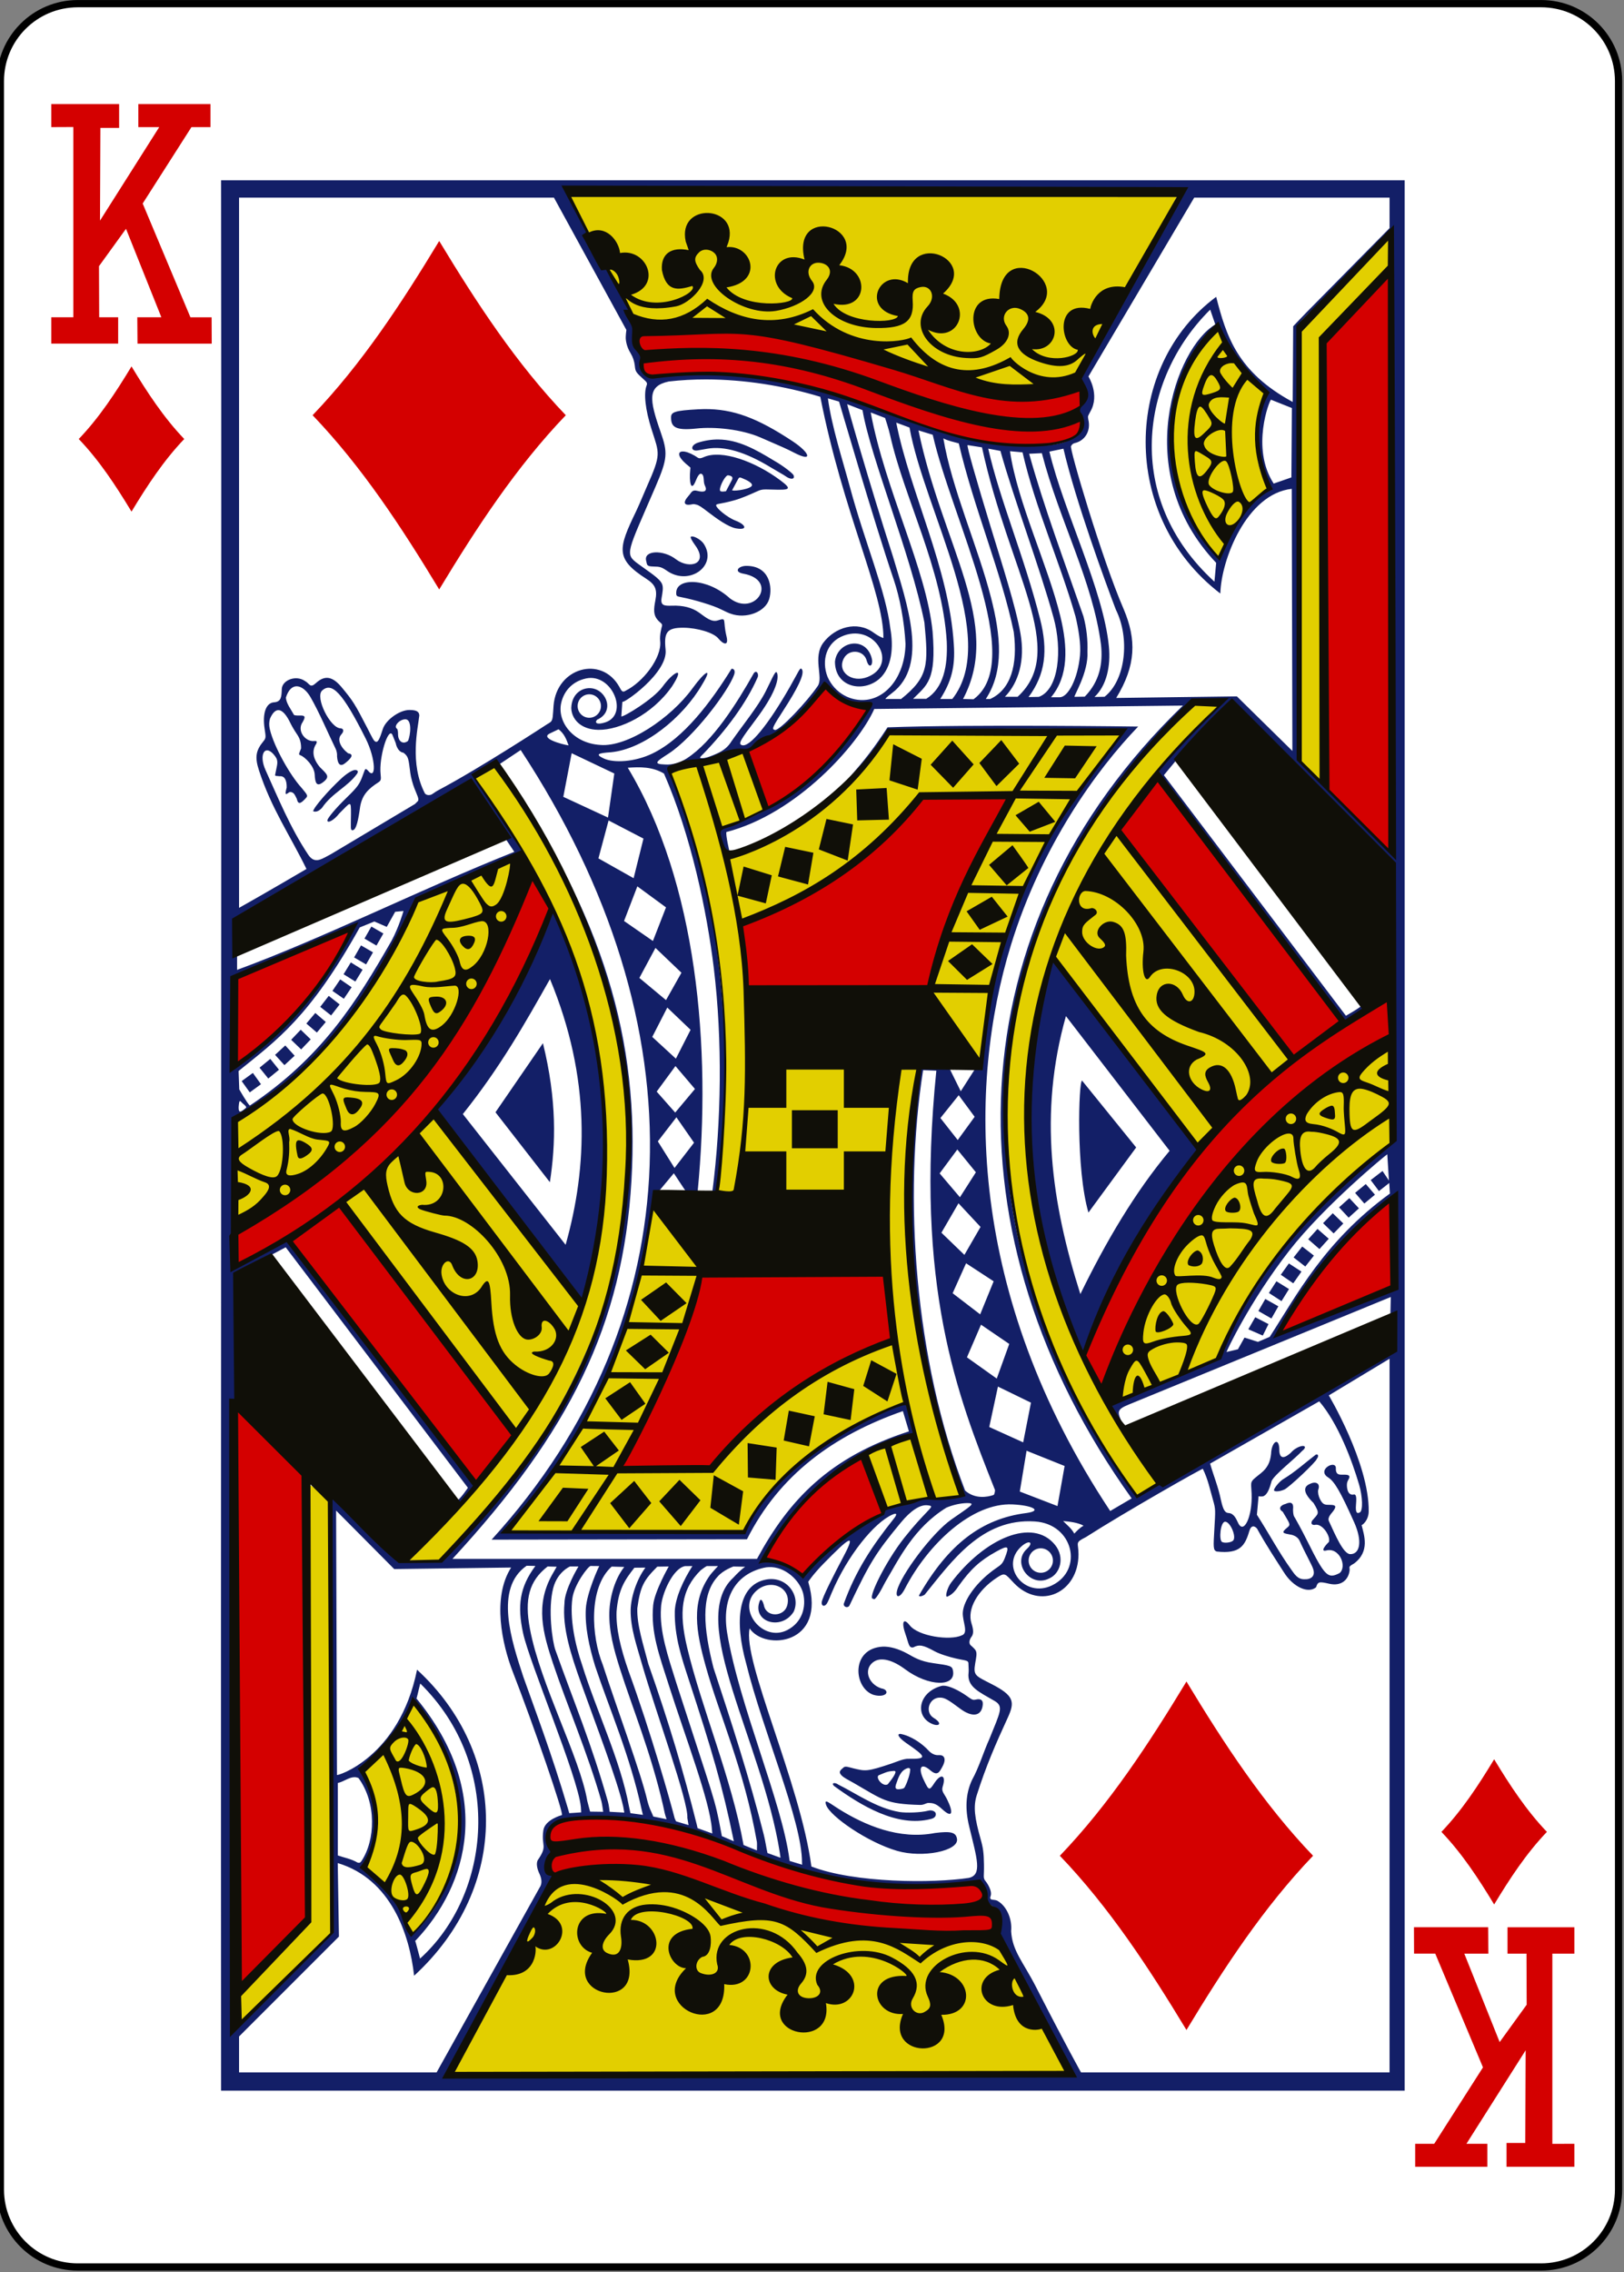 <?xml version="1.0" encoding="UTF-8"?>
<svg xmlns="http://www.w3.org/2000/svg" xmlns:xlink="http://www.w3.org/1999/xlink" width="386pt" height="540pt" viewBox="0 0 386 540" version="1.1">
<rect x="0" y="0" width="386" height="540" fill="#808080" stroke="none"/>
<g id="surface1">
<path style="fill-rule:nonzero;fill:rgb(100%,100%,100%);fill-opacity:1;stroke-width:1.001;stroke-linecap:butt;stroke-linejoin:miter;stroke:rgb(0%,0%,0%);stroke-opacity:1;stroke-miterlimit:4;" d="M 3644.414 -30.445 L 3846.287 -30.445 C 3852.183 -30.445 3856.964 -25.67 3856.964 -19.781 L 3856.964 270.703 C 3856.964 276.592 3852.183 281.367 3846.287 281.367 L 3644.414 281.367 C 3638.518 281.367 3633.737 276.592 3633.737 270.703 L 3633.737 -19.781 C 3633.737 -25.67 3638.518 -30.445 3644.414 -30.445 Z M 3644.414 -30.445 " transform="matrix(1.723,0,0,1.725,-6260.839,53.388)"/>
<path style=" stroke:none;fill-rule:nonzero;fill:rgb(7.451%,12.157%,40.392%);fill-opacity:1;" d="M 52.547 42.836 C 52.695 179.773 52.449 347.695 52.547 496.84 L 333.871 496.84 L 333.871 42.836 Z M 134.887 45.41 C 183.438 46.738 232.289 45.305 281.203 45.688 C 281.203 45.688 263.43 76.852 258.047 86.66 C 256.867 88.816 256.746 90.344 257.383 91.238 C 258.363 92.621 258.285 94.965 257.184 96.316 C 256.711 96.898 256.496 97.273 256.461 97.621 C 256.426 97.969 256.734 98.348 256.984 98.973 C 257.852 101.961 255.609 104.027 253.258 104.988 C 251.68 105.633 248.172 106.055 245.582 105.934 C 229.352 105.156 197.52 91.348 184.402 90.27 C 175.301 87.711 163.539 88.605 153.844 89.16 C 152.016 89.27 152.336 84.973 152.336 84.973 C 150.809 70.785 140.828 58.434 134.887 45.41 Z M 283.84 46.973 L 330.277 46.973 L 330.277 54.215 L 310.621 74.141 C 308.805 76.004 307.371 77.547 307.371 77.547 L 307.254 95.523 C 294.094 88.402 291.473 79.895 289.066 70.539 C 267.066 86.879 266.039 122.641 290.055 141.051 C 290.25 133.055 296.305 117.34 307.031 116.172 L 307.18 178.465 L 293.988 165.492 L 265.305 165.867 C 270.035 158.145 270.141 152.008 267.082 144.766 C 261.926 132.938 253.969 105.934 254.578 106.023 C 254.578 106.023 254.809 105.441 255.457 105.297 C 257.836 104.762 259.348 102.453 258.668 99.676 C 258.539 98.781 258.543 98.992 259.148 97.828 C 261.484 93.82 258.703 89.469 258.703 89.469 Z M 131.668 46.973 L 148.883 78.414 C 148.883 78.414 148.66 79.852 148.75 80.695 C 148.887 81.91 149.289 82.988 149.98 84.121 C 150.434 84.871 150.77 85.891 150.875 86.836 C 151.047 88.391 151.047 88.391 153.305 90.445 C 153.781 90.875 153.871 91.141 153.695 91.59 C 152.949 93.492 153.387 97.383 154.867 102.031 C 156.734 107.898 157.219 107.824 153.738 115.672 C 153.012 117.312 152.133 119.5 151.191 121.512 C 146.895 130.395 146.23 132.805 153.605 137.543 C 155.68 138.875 156.289 140.031 155.77 142.688 C 155.363 144.777 155.277 146.113 156.277 147.289 C 156.922 148.055 157.508 148.18 157.348 148.77 C 157.234 149.168 156.754 150.906 156.914 152.367 C 157.348 156.305 152.832 162.105 148.711 164.141 C 147.883 164.727 147.648 164.008 147.184 163.188 C 142.91 155.656 132.281 158.707 131.574 167.688 C 131.391 170.062 131.461 171.094 130.855 171.598 C 130.648 171.77 130.023 172.125 130.023 172.125 C 130.023 172.125 114.117 182.543 103.996 187.895 C 103.336 188.246 102.746 188.82 102.281 188.914 C 101.742 189.023 101.344 188.926 101.012 188.59 C 97.277 181.438 99.348 172.988 99.668 169.996 C 99.586 168.934 98.684 168.742 97.328 168.727 C 95.027 168.699 91.715 171.047 90.996 173.234 C 90.383 175.098 89.992 176.301 89.438 176.293 C 88.879 176.285 88.605 175.535 87.223 172.852 C 84.34 167.27 83.895 166.562 81.199 163.32 C 79.047 160.734 77.215 160.391 75.109 162.316 C 73.645 163.656 73.691 162.492 72.445 161.816 C 70.293 160.34 67.059 161.66 66.977 163.738 C 66.91 165.48 66.895 166.789 65.145 166.902 C 63.191 167.031 62.344 169.57 62.895 173.188 C 63.184 175.09 63.242 175.395 62.664 176.094 C 60.777 178.367 60.527 179.941 61.566 183.117 C 64.527 192.176 68.812 198.273 72.844 206.508 C 72.844 206.508 62.898 212.355 56.82 215.754 L 56.82 46.973 Z M 330.586 56.035 L 330.824 202.422 L 308.855 180.68 C 308.855 180.68 308.426 152.629 308.449 141.16 C 308.473 129.691 308.637 118.223 308.59 116.09 C 308.543 113.957 308.703 104.883 308.773 95.566 C 308.918 76.047 307.141 78.461 310.746 74.715 Z M 287.648 73.586 L 288.859 77.121 C 279.652 82.434 268.391 112.027 289.066 133.758 L 288.652 138.234 C 266.98 118.441 270.988 90.059 287.648 73.586 Z M 289.223 77.766 C 292.383 84.328 295.98 90.145 300.883 93.703 C 298.242 100.047 297.105 107.043 301.578 116.484 C 298.441 118.215 294.082 122.816 289.574 132.238 C 273.258 115.641 276.887 91.578 289.223 77.766 Z M 167.832 90.168 C 176.883 90.184 186.32 91.672 194.973 94.297 C 200.43 122.07 210.012 140.742 209.973 151.617 C 209.973 151.617 209.219 151.488 207.609 150.324 C 203.668 147.457 198.492 149.055 195.719 152.703 C 193.09 156.16 195.738 160.969 194.391 162.984 C 191.844 166.746 185.285 173.699 184.188 173.469 C 183.387 173.301 183.516 172.949 186.328 168.609 C 189.254 164.086 191.5 159.988 190.535 158.984 C 190.125 158.559 189.906 159.457 187.723 163.277 C 182.594 172.246 178.082 177.789 176.297 177.07 C 175.461 176.734 175.891 175.988 179.691 170.938 C 183.977 165.234 185.168 161.668 184.742 160.086 C 184.414 158.875 183.75 160.836 181.973 164.34 C 180.074 168.047 176.645 172.184 173.875 176.152 C 172.996 177.586 171.867 178.418 170.422 179.074 C 169.352 179.543 167.645 180.305 166.656 180.176 C 166.145 180.113 166.5 179.812 167.195 179.125 C 172.664 173.453 177.367 167.129 180.039 161.055 C 180.449 160.262 179.859 159.125 179.184 159.961 C 175.09 167.215 169.391 176.262 163.203 180.254 C 161.875 181.109 159.879 181.832 158.078 181.68 C 155.031 181.594 156.105 180.91 158.883 179.117 C 164.82 175.277 173.148 164.234 174.496 160.328 C 174.812 159.406 174.461 158.879 173.875 158.941 C 168.988 166.812 162.535 175.469 155.031 179.09 C 150.988 181.043 145.891 181.43 143.383 180.195 C 141.547 179.289 142.008 178.977 145.266 178.766 C 153.109 177.988 162.301 170.574 166.855 162.727 C 169.52 158.383 167.648 159.383 164.605 163.57 C 159.41 170.723 149.098 177.578 142.703 177.035 C 136.234 176.652 132.512 171.605 133.344 167.281 C 133.848 164.664 135.691 161.996 139.309 161.23 C 145.504 159.922 149.559 169.801 143.887 171.664 C 141.957 172.301 141.223 171.82 141.922 171.039 C 146.129 169.188 144.258 164.098 140.711 163.578 C 138.48 163.254 135.891 164.766 135.781 168.25 C 135.848 170.844 137.969 173.383 142.23 173.445 C 147.277 173.516 155.027 169.855 159.727 163.121 C 163.062 157.969 159.992 159.711 157.504 163.145 C 155.309 166.176 148.219 170.418 147.68 170.262 L 147.922 166.77 C 148.031 167.375 158.836 159.926 158.199 154.383 C 157.797 150.359 158.379 149.129 162.539 149.18 C 165.648 149.215 169.605 150.312 170.754 151.75 C 171.938 153.172 173.266 153.621 172.68 151.223 C 171.727 147.336 172.867 146.695 170.629 147.434 C 169.086 147.941 167.715 146.691 166.164 145.586 C 164.461 144.367 162.309 143.848 159.734 143.941 C 157.816 144.008 156.949 143.895 157.254 142.07 C 157.473 140.781 157.715 139.613 157.348 138.77 C 156.746 137.398 154.34 135.98 151.621 133.965 C 148.414 131.586 149.008 131.445 155.844 115.582 C 158.715 108.918 158.727 107.551 157.008 102.633 C 154.285 94.859 153.859 91.746 158.957 90.66 C 161.84 90.328 164.816 90.164 167.832 90.168 Z M 196.781 94.672 L 199.43 95.434 C 199.449 95.434 207.691 123.84 212.414 137.707 C 213.852 141.941 214.949 147.656 215.227 153.027 C 215.098 160.426 210.961 165.73 205.914 166.312 C 202.344 166.723 198.473 164.855 196.699 160.855 C 195.203 157.051 196.328 152.562 200.641 151.016 C 208.098 148.336 213.562 157.922 206.246 160.871 C 202.465 162.398 198.867 159.648 200.574 156.445 C 201.77 154.199 205.129 154.445 205.926 156.762 C 206.57 159.23 207.645 158.066 207.184 156.395 C 205.797 151.07 199.004 152.324 198.457 157.23 C 198.457 163.309 205.066 164.738 209.012 161.324 C 212.066 158.594 212.387 153.664 211.625 149.387 C 210.574 140.5 205.578 128.977 202.031 115.824 C 200.262 109.254 197.695 101.426 196.781 94.672 Z M 302.094 94.988 L 307.062 96.969 L 306.949 113.457 L 302.734 114.922 C 297.219 106.438 301.805 94.996 302.094 94.988 Z M 201.359 96.059 L 205.004 97.469 C 207 109.109 216.402 131.359 219.723 147.965 C 220.648 157.949 220.793 160.875 214.078 166.195 L 214.078 166.117 L 210.445 166.117 C 210.445 166.117 210.43 165.895 212.023 164.699 C 220.816 158.078 215.566 143.484 212.246 132.27 C 206.461 114.359 201.289 96.035 201.359 96.059 Z M 167.32 97.219 C 166.859 97.227 166.391 97.242 165.918 97.27 C 160.422 97.566 159.52 97.922 159.504 99.125 C 159.469 101.391 160.391 102.395 165.504 101.84 C 169.926 101.359 176.328 102.047 180.742 103.961 C 185.777 106.141 186.973 106.656 188.781 107.594 C 193.324 109.949 192.531 107.605 188.426 104.887 C 180.039 99.336 174.238 97.137 167.32 97.219 Z M 206.953 98.02 L 210.371 99.332 C 210.371 99.332 211.273 102.016 211.598 103.551 C 214.926 118.41 223.973 135.121 225.031 152.504 C 225.27 158.199 224.301 163.508 220.152 166.078 L 217.023 166.078 C 220.371 162.727 222.598 161.762 221.664 150.121 C 220.184 135.172 210.391 116.496 206.953 98.02 Z M 213.02 100.434 L 216.172 101.605 C 219.801 121.672 237.801 151.652 226.344 166.117 L 223.48 166.117 C 226.035 162.105 227.09 158.578 226.707 153.164 C 225.594 134.93 216.355 117.234 213.02 100.434 Z M 218.305 102.281 L 221.695 103.324 C 226.305 123.656 244.008 156.973 231.387 166.184 L 228.898 166.117 C 238.406 148.223 223.992 129.703 218.305 102.281 Z M 224.219 104.18 C 225.262 104.762 226.75 105.039 227.887 105.371 C 231.457 120.746 237.984 135.863 240.953 150.18 C 241.953 158.02 240.246 163.887 235.352 166.117 L 234.309 166.117 C 238.699 159.445 237.871 151.031 235.527 141.934 C 232.379 129.703 226.258 116.25 224.219 104.18 Z M 170.754 104.445 C 169.176 104.43 167.527 104.672 165.785 105.23 C 163.996 105.91 164.219 107.328 165.875 107.035 C 166.438 106.934 167.434 106.758 168.09 106.641 C 172.16 105.926 177.18 107.406 183.258 111.109 C 184.727 112.008 186.32 112.867 186.719 113.168 C 187.836 114.004 189.027 114 188.617 112.934 C 188.453 112.504 186.109 110.676 184.039 109.508 C 179.605 106.809 175.484 104.488 170.754 104.445 Z M 229.984 105.781 L 233.402 106.309 C 239.832 136.059 253.945 154.543 241.875 165.586 L 238.855 165.586 C 242.156 162.188 243.648 156.867 242.555 150.582 C 241.438 144.164 238.145 133.977 235.41 125.02 C 232.246 114.637 229.695 105.855 229.984 105.781 Z M 234.887 106.617 L 237.785 107.16 C 241.176 119.254 246.938 134.242 250.402 146.73 C 252.535 154.41 251.68 163.867 246.918 165.609 L 244.473 165.652 C 248.512 160.215 249.09 154.555 247.242 147.23 C 243.453 132.203 237.719 119.086 234.887 106.617 Z M 252.762 106.633 C 255.688 119.172 262.707 138.297 265.23 144.902 C 268.586 151.645 267.582 161.633 262.535 165.586 L 260.145 165.633 C 263.031 162.918 264.023 158.34 263.562 153.598 C 262.262 140.191 252.84 121.598 249.426 107.32 Z M 240.059 107.227 L 243.043 107.504 C 246.035 120.617 251.855 133.363 255.629 146.48 C 256.336 149.441 256.945 153.059 256.699 155.719 C 256.184 161.301 253.887 165.699 251.871 165.699 L 249.816 165.699 C 254.016 160.66 253.812 153.785 252.012 146.395 C 249.039 134.184 241.848 119.461 240.059 107.227 Z M 162.293 107.293 C 161.047 107.301 161.023 108.449 163.012 110.199 C 164.23 111.273 164.137 110.914 164.066 111.598 C 163.77 114.5 164.227 117.16 165.41 114.168 C 165.727 113.371 166.191 112.469 166.656 112.582 C 167.531 112.855 167.086 114.477 167.508 115.297 C 168.227 116.742 167.465 117.098 165.727 116.648 C 164.473 116.328 164.402 117.008 163.625 117.879 C 162.266 119.398 162.488 120.305 164.582 119.832 C 164.926 119.754 165.219 119.855 165.484 119.914 C 166.137 120.066 166.734 120.484 168.289 121.68 C 170.289 123.215 173.117 125.258 174.953 125.57 C 177.891 126.07 177.234 124.652 174.828 123.727 C 172.766 122.93 170.207 120.719 170.215 120.109 C 170.215 119.637 170.871 119.918 174.586 118.887 C 176.199 118.441 178.469 117.445 179.426 117 C 181.004 116.27 181.078 116.273 183.547 116.348 C 187.758 116.477 188.398 116.332 185.449 114.125 C 179.484 109.672 171.531 106.773 167.312 108.621 C 166.031 109.184 166.062 108.84 165.137 108.305 C 163.93 107.605 162.945 107.289 162.293 107.293 Z M 247.633 107.695 C 251.766 123.723 259.758 138.086 261.703 153.289 C 262.145 157.637 261.418 161.887 257.828 165.559 L 255.406 165.602 C 255.051 165.605 258.789 159.789 258.469 154.809 C 258.566 152.152 258.273 149.301 257.523 146.488 C 252.828 132.973 248.203 120.719 244.613 107.836 Z M 173.266 112.992 C 174.203 113.168 174.215 113.621 173.906 114.176 C 173.422 115.051 172.562 116.734 172.562 116.734 C 172.562 116.734 171.418 116.961 171.184 116.668 C 170.797 116.098 172.117 113.383 172.871 113 C 173 112.926 173.141 112.969 173.266 112.992 Z M 175.863 113.477 C 175.992 113.473 176.145 113.539 176.387 113.633 C 177.469 114.062 179.348 114.949 178.535 115.629 C 177.574 116.438 173.852 116.805 174.031 116.465 L 175.277 114.152 C 175.539 113.66 175.656 113.477 175.863 113.477 Z M 164.457 127.484 C 164.359 127.488 164.277 127.512 164.215 127.551 C 164 127.68 164.488 128.551 165.203 129.539 C 168.5 134.016 163.938 135.344 160.707 132.945 C 157.641 130.547 152.906 130.773 153.586 133.289 C 153.828 134.176 153.586 134.609 155.305 134.633 C 156.828 134.656 157.219 134.742 158.59 135.688 C 163.836 139.301 170.613 134.465 167.301 129.281 C 166.676 128.301 165.133 127.445 164.457 127.484 Z M 177.398 134.477 C 175.496 134.477 174.293 135.906 176.68 136.336 C 185.199 137.875 179.484 146.77 173.477 142.188 C 168.059 137.266 160.816 137.301 160.73 140.793 C 160.715 141.668 160.758 141.699 162.043 141.945 C 165.059 142.52 169.566 143.898 171.293 144.777 C 172.309 145.289 173.375 145.773 173.668 145.844 C 177.273 147.164 181.902 145.449 182.82 142.391 C 183.656 139.59 182.98 134.477 177.398 134.477 Z M 70.527 163.094 C 71.668 163.109 72.883 164.113 73.746 165.586 C 75.746 168.984 78.18 174.699 79.73 177.848 C 80.121 178.641 80.137 179.348 80.109 179.727 C 80.234 181.574 80.848 182.27 81.938 181.438 C 83.008 180.621 84.492 179.254 82.75 179.031 C 80.996 177.703 80.023 175.754 81.105 174.562 C 81.906 173.688 81.594 173.121 80.949 173.086 C 78.496 173.051 74.836 165.699 76.562 164.113 C 78.887 161.977 81.461 164.625 86.941 175.566 C 89.355 180.398 89.465 185.688 87.395 183.066 C 86.691 182.406 86.836 182.75 86.012 184.832 C 85.391 186.395 84.883 187.137 82.52 189.426 C 79.641 192.211 77.895 194.414 77.828 194.895 C 77.707 195.82 79.387 194.957 80.609 193.352 C 83.344 190.66 83.445 189.945 83.422 193.508 C 83.398 196.734 83.234 197.324 83.812 197.301 C 84.711 197.27 85.191 194.715 85.613 191.637 C 86.113 188.867 87.543 187.469 89.926 185.926 C 90.582 185.5 90.594 185.211 90.465 183.988 C 90.027 180.07 92.238 172.766 93.246 174.574 C 93.387 174.98 93.824 175.93 94.059 176.594 C 94.246 177.625 94.891 178.789 95.875 178.867 C 97.098 179.789 97.094 180.285 97.52 183.66 C 97.656 184.762 98.141 186.414 98.48 187.293 C 99.113 188.93 99.68 189.891 99.328 190.379 C 99.105 190.617 98.629 191.07 98.629 191.07 L 78.684 202.973 C 78.684 202.973 77.117 203.844 76.551 204.086 C 74.973 204.805 74.012 204.273 73.234 203.082 C 69.008 196.746 66.105 189.625 63.137 183.059 C 61.352 179.16 63.098 176.582 65.402 179.727 C 66.297 180.949 65.84 181.727 65.402 184.086 C 65.32 184.516 65.715 184.352 66.453 184.473 C 67.621 184.344 68.184 185.391 68.141 187.168 C 67.402 189.715 68.422 188.34 68.902 188.215 C 69.824 188.227 70.027 188.785 70.547 189.844 C 70.867 191.332 71.52 190.902 72.469 189.918 C 73.258 189.105 73.258 189.125 71.672 187.219 C 68.938 184.234 65.141 177.492 64.156 173.387 C 63.887 172.254 63.984 171.348 64.191 170.746 C 65.426 167.941 67.148 167.934 69.027 171.848 C 69.348 172.516 69.977 173.59 70.422 174.238 C 71.145 175.289 71.59 176.191 71.566 177.863 C 71.012 179.266 70.922 179.293 71.398 179.484 C 72.59 179.957 74.707 182.125 74.801 184.062 C 74.898 186.031 75.23 187.074 76.77 185.906 C 78.523 184.574 77.777 184.039 76.047 182.332 C 74.234 180.16 74.125 178.277 75.199 176.711 C 75.375 176.184 75.301 176.035 74.637 176.102 C 72.531 176.305 70.484 173.621 71.949 171.582 C 72.621 170.387 72.543 170.078 71.59 170.043 C 71.094 170.027 70.277 170.121 69.875 169.895 C 69.25 168.719 67.953 167.078 67.965 165.734 C 68.578 163.844 69.531 163.082 70.539 163.094 Z M 195.535 163.195 C 198.996 165.328 202.418 167.551 206.305 168.566 C 197.301 184.895 182.82 193.641 170.703 197.059 C 171.117 199.148 171.41 201.23 173.418 202.516 C 173.348 202.199 172.457 198.492 172.652 197.727 C 189.348 193.438 204.043 176.973 207.801 168.484 L 281.16 167.68 C 226.777 220.207 224.609 294.129 268.98 356.094 L 263.879 359.09 C 229.688 307.527 230.035 257.848 240.289 224.574 C 247.562 200.988 260.609 182.965 270.523 172.668 C 270.523 172.668 230.75 172.117 210.953 172.852 C 208.074 177.281 205.402 180.898 201.535 185.082 C 201.535 185.082 211.594 175.301 211.332 173.602 C 229.68 173.594 248.602 172.527 266.922 173.812 C 245.48 199.648 234.914 226.316 233.078 251.406 C 233.012 254.672 232.816 252.848 231.742 254.047 L 228.359 259.336 L 225.645 253.84 C 223.801 253.238 220.176 254.207 218.637 253.645 C 211.094 287.527 218.715 328.422 228.641 355.105 C 228.641 355.105 226.148 356.512 223.082 356.277 C 219.727 355.527 218.906 356.457 215.996 357.055 C 212.652 357.695 211.484 357.691 210.746 358.539 C 210.332 359.012 209.59 359.676 208.746 360.137 C 200.598 363.117 191.039 374.285 191.039 374.129 L 182.07 370.078 C 190.336 353.738 200.035 347.855 217.082 340.605 L 215.5 333.305 C 197.34 340.117 185.781 348.27 176.668 364.113 C 165.613 363.953 120.82 363.637 120.773 363.777 C 139.043 342.859 153.449 311.309 155.023 286.711 C 155.41 281.918 154.742 284.223 156.848 282.793 L 160.16 278.824 L 162.754 282.734 C 162.754 282.734 164.637 285.145 165.824 283.133 C 169.156 248.832 165.633 209.715 149.215 182.449 C 152.129 182.258 155.027 182.176 157.82 183.836 C 164.242 198.477 168.023 216.566 169.668 230.121 C 171.746 247.285 171.453 266.641 169.336 283.074 L 170.43 283.227 C 173.629 261.863 172.547 239.145 169.609 219.289 C 168.102 208.93 163.246 192.727 159.91 185.25 C 158.988 183.18 158.273 182.648 159.148 182.34 C 179.152 180.645 188.348 173.926 195.535 163.195 Z M 140.062 165 C 141.594 165 142.836 166.25 142.836 167.789 C 142.836 169.332 141.594 170.578 140.062 170.578 C 138.535 170.578 137.293 169.332 137.293 167.789 C 137.293 166.25 138.535 165 140.062 165 Z M 290.438 166.418 C 284.578 171.758 279.871 177.289 274.93 183.184 C 289.559 203.441 305.82 225.402 319.492 242.945 C 319.492 242.945 324.223 240.121 324.203 239.77 C 324.188 239.586 323.824 238.652 323.738 238.859 C 323.535 239.348 319.906 241.391 319.906 241.391 L 276.637 184.219 C 276.637 184.219 278.984 181.395 279.707 180.504 C 283.07 179.391 292.426 167.727 292.883 167.965 C 300.215 173.617 322.32 197.582 330.832 204.93 L 330.941 271.445 C 330.062 274.109 306.492 284.363 289.848 322.629 C 281.477 327.352 272.203 329.891 263.578 333.996 C 263.578 333.996 265.773 337.473 266.848 338.426 C 265.531 335.559 265.297 335.012 268.285 333.789 L 330.57 308.227 L 330.453 313.391 C 324.207 318.254 282.902 348.336 270.199 355.441 C 210.605 271.789 248.594 200.254 283.328 166.805 Z M 96.363 170.938 C 97.992 170.965 97.578 174.762 96.977 176.074 C 95.777 177.027 94.578 176.184 94.605 174.406 C 94.605 173.824 94.504 173.277 94.355 173.188 C 93.457 172.605 94.965 170.918 96.363 170.938 Z M 132.762 173.312 C 134.133 174.355 134.637 175.75 135.145 177.145 C 133.297 176.852 128.352 175.426 130.672 174.312 Z M 123.762 178.246 C 166.742 243.695 164.82 313.207 116.848 365.898 L 177.539 365.809 C 185.266 350.461 198.137 341.105 214.602 335.344 L 216.039 340.164 C 197.113 346.281 187.539 356.418 179.922 370.469 L 107.539 370.469 C 135.348 340.344 148.09 314.895 150.094 280.469 C 152.004 247.684 143.719 217.742 118.559 181.715 Z M 135.875 179 L 146.012 183.82 L 144.512 194.293 L 133.891 189.367 Z M 117.598 181.941 C 171.805 264.504 148.555 322.578 105.273 370.91 L 97.301 371.047 L 78.719 353.66 L 79.059 459.293 C 79.059 459.293 60.938 477.164 58.855 479.305 C 56.797 481.301 55.254 478.238 55.254 478.238 L 55.305 338.207 L 56.109 332.719 L 56.355 302.547 L 67.906 296.414 L 111.215 353.57 C 111.215 353.57 109.477 356.152 108.668 356.609 C 109.594 358.691 112.664 353.504 112.926 352.668 C 97.215 333.07 68.008 294.703 68.008 294.703 L 55.844 301.094 C 55.844 301.094 56.195 276.043 55.977 266.426 C 56.441 264.16 58.133 264.766 59.27 263.754 C 75.086 253.406 88.129 238.547 99.219 213.191 C 107.645 210.43 116.492 206.504 124.957 202.984 L 112.766 184.562 Z M 84.375 182.992 C 83.918 182.984 82.754 183.52 81.18 184.957 C 78.277 187.609 74.449 191.969 74.438 192.801 C 75.215 193.082 75.906 192.633 76.527 191.996 C 78.957 188.387 82.715 186.973 84.914 183.812 C 85.258 183.227 84.895 182.984 84.375 182.992 Z M 111.68 186.828 C 111.68 186.828 120.09 199.164 122.242 202.438 C 100.082 211.273 76.891 222.941 56.348 230.492 L 56.348 225.547 C 56.348 225.547 94.926 196.426 111.68 186.828 Z M 144.652 194.98 L 152.941 199.289 L 150.602 208.703 L 142.238 203.992 Z M 151.488 210.641 L 158.301 215.637 L 155.188 223.625 L 148.328 218.871 Z M 95.906 216.5 C 95.906 216.5 94.859 220.199 93.094 223.516 C 84.664 238.262 76.418 251.363 59.375 262.742 C 58.727 262.16 56.871 258.891 56.871 258.891 L 56.707 254.523 C 65.742 247.215 73.539 241.852 85.504 220.406 L 88.973 218.988 L 91.926 220.273 L 93.926 216.684 Z M 131.359 216.531 C 123.508 233.305 115.781 250.605 103.266 263.68 L 137.508 311.801 C 148.773 277.824 144.594 245.98 131.359 216.531 Z M 88.273 220.191 L 86.633 223.055 L 89.477 224.711 L 91.121 221.844 Z M 83.629 220.5 C 77.426 234.465 68.113 245.207 55.891 252.938 L 55.418 232.445 Z M 85.812 224.668 L 84.168 227.531 L 87.016 229.188 L 88.656 226.32 Z M 155.793 225.27 L 161.969 231.168 L 158.301 237.676 L 151.969 232.402 Z M 250.363 228.168 C 250.363 228.172 250.344 228.18 250.344 228.184 C 239.496 262.133 242.754 294.562 257.637 322.789 C 264.941 304.492 270.934 292.246 285.191 272.77 C 276.414 261.195 251.242 227.801 250.363 228.168 Z M 83.387 228.711 L 81.664 231.527 L 84.457 233.262 L 86.184 230.449 Z M 130.723 232.672 C 140.5 256.207 139.641 277.43 134.438 295.824 L 110.012 264.758 C 118.961 253.574 124.906 242.984 130.723 232.672 Z M 80.867 232.754 L 79.016 235.484 L 81.73 237.355 L 83.578 234.617 Z M 78.137 236.664 L 76.113 239.277 L 78.699 241.316 L 80.727 238.703 Z M 158.605 239.445 L 164.141 244.734 L 160.648 251.59 L 155.031 246.422 Z M 74.941 240.73 L 72.816 243.246 L 75.316 245.383 L 77.438 242.871 Z M 253.355 241.477 L 278 273.484 C 269.758 283.363 262.906 295 256.785 307.543 C 249.918 285.883 246.82 264.602 253.355 241.477 Z M 71.48 244.715 L 69.207 247.105 L 71.582 249.395 L 73.855 247.004 Z M 129.047 247.914 L 117.77 264.328 L 130.695 280.945 C 132.086 271.949 132.398 261.512 129.047 247.914 Z M 67.805 248.449 L 65.383 250.688 L 67.609 253.129 L 70.031 250.891 Z M 64.246 251.648 L 61.691 253.738 L 63.766 256.312 L 66.312 254.223 Z M 160.547 253.344 L 165.18 258.793 L 160.484 264.398 L 156.086 259.418 Z M 219.406 254.324 L 222.551 254.441 C 217.395 305.656 227.531 331.57 236.496 354.105 C 236.496 354.105 236.477 355.008 236.176 355.273 C 234.715 355.781 231.758 356.328 229.387 354.23 C 217.324 323.008 214.691 284.547 219.406 254.324 Z M 60.105 254.984 L 57.445 256.922 L 59.367 259.602 L 62.031 257.664 Z M 257.191 256.805 C 256.391 256.805 255.695 277.875 258.707 288.164 L 270.051 272.691 Z M 227.871 260.277 L 231.66 265.406 L 227.637 270.93 L 223.523 265.699 Z M 57.027 261.672 C 57.219 261.645 57.531 262.176 58.141 262.602 C 58.707 263.199 58.625 263.152 57.992 263.66 C 57 264.457 56.703 264.328 56.723 263.086 C 56.805 262.062 56.879 261.695 57.027 261.672 Z M 160.773 265.523 L 164.961 271.562 L 160.324 277.57 L 156.359 271.246 Z M 227.539 273.176 L 231.953 278.59 L 228.16 284.527 L 223.34 278.855 Z M 329.738 274.32 L 330.129 280.562 L 328.602 278.281 L 325.797 280.445 L 327.754 283.059 L 330.203 281.137 L 330.352 283.652 C 314.809 294.961 308.102 307.953 301.797 317.699 L 298.992 318.895 L 295.797 317.875 L 294.238 320.656 L 291.523 321.301 C 291.441 321.285 296.969 309.355 306.434 297.219 C 314.859 286.406 329.695 274.223 329.738 274.32 Z M 331.539 284.086 L 331.672 306.273 L 303.852 317.094 C 311.07 304.707 319.586 293.211 331.539 284.086 Z M 324.629 281.387 L 322.09 283.484 L 324.277 286.016 L 326.809 283.918 Z M 320.719 284.73 L 318.273 286.926 L 320.555 289.375 L 323 287.16 Z M 227.82 285.957 L 233.062 291.578 L 229.223 298.219 L 223.762 292.949 Z M 316.77 288.32 L 314.473 290.684 L 316.984 293.117 L 319.285 290.754 Z M 313.152 292.055 L 310.945 294.512 L 313.617 296.84 L 315.824 294.387 Z M 309.52 296.238 L 307.469 298.828 L 310.25 300.992 L 312.297 298.395 Z M 229.621 300.215 L 236.176 304.5 L 232.973 312.355 L 226.426 307.332 Z M 306.348 300.25 L 304.426 302.941 L 307.387 304.977 L 309.336 302.195 Z M 303.387 304.492 L 301.602 307.273 L 304.598 309.215 L 306.375 306.34 Z M 300.742 308.695 L 299.098 311.559 L 302.199 313.34 L 303.844 310.441 Z M 298.352 313.039 L 296.707 315.902 L 300.145 317.398 L 301.504 314.668 Z M 233.172 314.809 L 239.883 319.387 L 236.914 327.617 L 229.828 322.57 Z M 330.277 322.906 L 330.277 492.492 L 256.934 492.492 C 256.934 492.492 253.477 486.348 246.246 472.207 C 243.184 466.219 240.598 463.676 240.332 458.934 C 240.609 456.148 239.328 452.988 237.062 451.715 C 236.301 451.289 235.027 451.805 235.453 450.613 C 235.922 449.301 234.484 447.281 234.094 446.852 C 233.645 446.094 233.922 445.91 233.875 443.086 C 233.828 440.355 233.688 439.215 233.105 437.156 C 231.637 431.949 231.309 429.348 232.152 426.645 C 234.332 419.797 236.609 414.543 239.551 408.16 C 241.262 404.422 241 402.961 235.75 400.25 C 231.82 398.219 231.297 398.238 231.793 395.27 C 232.027 393.879 232.242 393.004 231.949 392.328 C 231.773 391.922 231.121 391.348 230.738 391.02 C 230.227 390.578 230.379 389.668 230.906 388.988 C 231.418 388.324 231.426 387.375 230.906 385.789 C 229.832 382.457 232.262 378.039 236.852 374.988 C 238.883 373.641 238.828 373.918 240.945 376.156 C 247.133 382.699 256.324 378.59 256.344 369.367 C 256.344 366.492 255.375 366.664 258.078 365.305 C 267.23 359.441 286.02 348.777 285.895 349.066 C 287.121 351.578 287.527 353.723 288.301 356.426 C 288.973 358.746 288.883 358.922 288.633 363.434 C 288.41 367.516 288.289 368.461 289.238 368.723 C 294.664 369.324 295.898 367.395 296.938 363.871 C 297.387 362.312 298.254 362.629 298.789 363.285 C 300.852 367.066 303.465 370.996 305.18 373.684 C 307.32 377.117 310.93 378.824 312.82 377.203 C 313.219 375.867 313.543 375.828 315.938 376.375 C 318.844 377.039 320.496 375.402 320.777 373.25 C 320.887 372.395 320.266 372.43 321.82 371.578 C 325.68 368.707 324.207 364.781 323.629 362.418 C 323.68 362.543 325.277 361.438 325.316 359.227 C 325.5 347.734 315.609 331.191 315.832 331.617 Z M 237.195 329.52 L 245.043 333.34 L 243.195 342.777 L 235.129 339.125 Z M 313.566 333.027 C 318.086 338.305 321.355 347.105 323.043 352.836 C 323.875 355.691 323.977 358.949 323.234 359.402 C 322.5 359.848 322.156 359.367 322.297 357.664 C 322.41 356.242 322.453 355.141 321.848 355.156 C 320.094 355.613 320.027 352.938 320.203 352.309 C 320.324 351.887 320.543 351.594 320.637 351.363 C 321.07 350.328 319.941 350.469 318.77 350.453 C 317.734 350.48 317.469 349.848 317.516 348.859 C 317.488 347.762 316.047 347.977 315.227 348.809 C 314.477 349.566 314.637 350.465 315.648 351.09 C 317.109 351.988 318.484 354.195 321.883 361.816 C 323.852 366.238 323.27 369.375 320.918 369.34 C 319.289 369.293 317.391 364.801 315.859 361.488 C 315.461 360.633 316.453 359.676 316.805 359.219 C 317.703 358.027 317.566 357.648 316.23 357.629 C 314.98 357.609 314.445 357.723 313.691 356.168 C 313.406 355.582 313.203 354.691 313.301 354.121 C 313.949 352.406 312.621 351.992 311.336 352.652 C 309.715 353.332 309.727 354.789 312.199 357.172 C 313.789 359.801 313.375 359.617 311.867 361.391 C 311.551 362.016 311.742 362.398 312.406 362.406 C 314.32 361.82 316.402 365.289 315.832 366.477 C 315.246 366.988 313.645 368.836 315.195 368.48 C 318.344 367.617 320.258 372.262 318.406 373.836 C 315.637 375.234 314.984 374.797 310.723 366.227 C 309.398 363.562 307.805 360.703 307.609 360.41 C 307.414 360.117 307.328 359.332 307.336 358.699 C 307.523 357.148 306.867 356.797 305.527 357.414 C 304.523 357.656 303.617 358.484 304.891 359.273 C 306.375 361.855 306.898 362.27 306.082 362.926 C 304.227 364.414 305.031 364.355 307.113 364.773 C 308.133 365.082 308.648 365.609 308.93 366.242 C 310.004 368.672 311.91 372.102 312.098 372.801 C 312.73 374.582 311.59 375.383 310.031 375.305 C 308.402 375.344 307.656 374.047 306.863 372.941 C 303.898 368.793 301.766 364.688 298.742 359.977 L 299.148 355.574 C 299.148 355.574 299.941 355.746 300.383 355.531 C 301.254 355.113 301.77 353.734 302.266 351.906 C 303.062 350.316 307.758 346.699 309.551 344.758 C 309.883 344.539 310.16 344.176 310.164 343.957 C 310.148 343.242 308.129 343.719 306.797 345.258 C 304.84 347.008 304.004 346.406 304.066 344.172 C 303.875 341.41 302.203 342.797 302.117 345.492 C 301.902 347.621 301.168 348.918 299.688 350.113 C 296.891 352.359 297.359 351.793 297.488 354.914 C 297.715 360.363 295.625 364.844 294.262 361.875 C 293.777 360.82 293.207 359.621 291.988 359.566 C 291.125 359.531 290.695 358.676 290.219 356.57 C 289.512 353.16 288.523 350.965 287.625 347.824 Z M 244 344.766 L 253.043 348.391 L 251.348 357.914 L 242.391 354.465 Z M 312.953 345.641 C 312.895 345.645 312.824 345.66 312.746 345.691 C 310.199 347.633 307.848 349.805 305.07 351.473 C 304.031 352.094 302.812 353.695 302.805 354.121 C 302.805 354.539 304.043 354.527 305.254 353.996 C 306.402 353.492 312.961 347.289 312.969 346.719 C 313.422 346.219 313.379 345.613 312.953 345.645 Z M 229.91 357.203 C 232.047 357.199 230.801 357.836 226.137 361.098 C 221.582 364.277 214.074 374.336 213.199 378.07 C 212.805 379.766 213.871 379.898 215.074 377.57 C 220.605 366.867 231.066 357.086 240.645 357.52 C 245.34 357.734 247.875 359.008 243.988 359.566 C 233.344 360.883 225.383 366.996 218.418 379.18 C 218.418 379.453 219.051 379.441 219.781 378.973 C 226.156 371.125 233.34 360.73 245.957 361.574 C 255.059 362.125 257.645 373.023 250.09 376.742 C 243.5 379.984 237.426 372.09 242.887 367.402 C 244.66 365.883 245.766 366.551 244.066 368.105 C 240.41 371.441 244.891 377.387 249.34 375.129 C 252.051 373.988 253.148 370.082 250.762 367.137 C 245.449 360.578 234.008 365.566 226.035 376.156 C 225.199 377.273 224.477 379.691 225.18 379.434 C 226.418 378.918 227.168 377.941 227.895 376.844 C 230.738 372.871 232.926 370.875 236.781 368.738 C 239.758 367.09 239.941 367.398 238.828 370.262 C 238.359 371.465 237.984 371.867 236.828 372.617 C 231.977 375.953 228.961 380.426 228.84 383.273 C 228.754 385.355 230.266 388.07 228.625 388.629 C 225.844 389.953 218.258 388.875 216.211 386.242 C 214.738 384.348 214.168 385.441 215.273 388.52 C 216.004 390.555 215.973 391.703 217.074 391.496 C 218.469 390.754 219.426 390.926 222.129 392.414 C 223.43 393.129 225.742 393.801 227.148 394.125 C 229.711 394.723 230.25 394.469 230.191 395.586 C 230.176 395.93 230.293 396.895 230.215 397.5 C 229.801 400.867 232.594 402.012 236.398 404.227 C 238.621 405.52 237.742 406.848 235.168 413.254 C 233.832 416.152 232.688 420.051 231.039 422.996 C 229.496 426.301 229.363 429.922 230.359 434.047 C 232.203 441.703 233.531 445.594 230.242 446.285 C 221.773 447.574 203.066 447.523 192.855 443.57 C 190.246 423.836 176.402 394.555 178.18 386.984 C 181.723 392.359 196.574 390.938 192.102 375.906 C 192.102 375.906 193.316 374.074 195.734 371.605 C 201.969 365.238 203.508 364.184 200.547 369.793 C 198.27 374.102 195.367 379.73 195.305 380.82 C 195.254 381.688 195.926 381.891 196.449 381.195 C 196.836 380.68 197.297 379.43 197.703 378.48 C 201.418 369.723 207.77 361.828 212.148 359.926 C 213.273 359.438 213.215 359.961 212.438 360.922 C 207.285 367.375 203.352 373.34 200.555 381.129 C 200.434 381.93 201.562 382.266 201.926 381.504 C 206.758 371.309 208.199 368.996 214.137 361.816 C 216.473 358.992 218.641 357.566 220.379 357.723 C 221.879 357.855 221.434 358.102 220.047 359.594 C 218.984 360.73 217.418 362.312 214.883 365.523 C 210.414 371.188 205.922 380.398 207.574 379.918 C 207.859 380.684 209.27 378.234 210.461 375.898 C 213.727 370.379 217.195 363.082 224.953 358.285 C 226.574 357.609 228.344 357.223 229.91 357.203 Z M 79.887 358.984 L 93.699 372.883 L 121.488 372.523 C 116.906 379.691 119.352 390.805 121.879 397.301 C 126.828 410.031 134.082 431.051 133.551 431.355 C 133.551 431.355 129.512 432.402 129.145 434.984 C 128.605 438.805 130.25 438.523 127.875 441.973 C 127.34 442.75 127.684 444.219 128.258 445.383 C 128.633 446.238 128.992 447.523 128.289 448.523 L 103.781 492.492 L 56.82 492.492 L 56.82 483.969 L 80.559 460.227 L 80.277 442.758 C 92.98 446.562 97.34 459.758 98.43 469.531 C 121.375 448.449 120.809 416.711 99.125 396.801 C 94.898 417.844 79.762 422.219 80.094 421.801 Z M 252.684 361.48 C 254.172 361.59 256.176 361.828 257.539 362.566 C 256.617 363.121 255.961 363.785 255.348 364.461 C 254.605 363.133 253.602 362.406 252.684 361.48 Z M 291.199 361.633 C 292.438 361.629 293.953 365.273 293.082 366.125 C 292.59 366.605 290.996 366.789 290.426 366.426 C 289.699 365.883 290.07 361.637 291.199 361.633 Z M 247.375 367.953 C 248.969 367.953 250.262 369.258 250.262 370.863 C 250.262 372.469 248.969 373.77 247.375 373.77 C 245.781 373.77 244.488 372.469 244.488 370.863 C 244.488 369.258 245.781 367.953 247.375 367.953 Z M 125.172 372.098 L 127.254 372.148 C 123.469 377.242 122.957 381.629 124.301 387.984 C 125.809 395.141 137.32 422.023 138.062 429.43 C 138.098 429.762 138.133 430.707 138.133 430.707 L 135.301 430.898 C 135.301 430.898 135.09 430.133 135.004 429.836 C 131.043 416.434 127.105 406.211 124.352 398.395 C 121.605 389.969 117.406 377.473 125.172 372.098 Z M 140.387 372.148 C 140.406 372.145 140.422 372.152 140.438 372.156 L 142.438 372.176 C 142.363 372.219 139.453 378.504 139.242 382.316 C 139.004 386.637 140.043 391.344 141.465 395.988 C 144.824 406.039 149.742 417.234 152.477 429.922 C 152.508 430.07 152.809 431.301 152.809 431.301 L 149.848 430.898 C 149.848 430.898 149.555 429.602 149.523 429.422 C 147.477 418.262 141.773 406.672 138.371 395.688 C 136.629 390.695 135.418 384.559 136.039 379.867 C 136.48 376.559 139.777 372.215 140.387 372.148 Z M 164.574 372.172 C 162.453 375.477 160.527 379.613 160.391 382.855 C 160.27 388.895 162.016 393.988 163.758 399.32 C 169.129 415.742 171.734 424.402 174.422 437.574 L 171.566 436.344 C 171.566 436.344 171.457 435.605 171.395 435.391 C 169.867 427.145 169.773 427.867 160.812 400.133 C 158.715 393.477 156.715 387.641 157.105 382.098 C 157.195 378.941 159.93 372.688 162.812 372.191 Z M 168 372.172 L 170.664 372.172 C 170.664 372.172 169.195 373.738 168.77 374.32 C 164.117 380.816 165.465 387.789 167.773 396.098 C 170.953 407.531 176.832 420.32 179.906 437.746 C 179.961 438.07 179.906 439.754 179.906 439.754 L 176.734 438.465 C 173.855 422.488 166.75 405.918 163.328 391.547 C 161.316 383.105 161.887 377.773 166.539 373.176 C 167.703 372.27 168 372.172 168 372.172 Z M 135.5 372.266 L 137.492 372.266 C 137.492 372.266 134.16 377.77 134.164 381.012 C 133.609 386.812 135.695 393.223 138.09 399.941 C 141.77 410.266 146.633 422.746 148.129 429.32 C 148.188 429.578 148.387 430.758 148.387 430.758 L 144.91 430.57 C 144.91 430.57 144.727 428.98 144.52 428.25 C 140.508 414.121 136.598 404.98 131.992 392.078 C 131.293 390.125 130.18 382.406 131.492 377.402 C 132.523 373.477 135.5 372.266 135.5 372.266 Z M 130.164 372.273 L 132.316 372.332 C 132.316 372.332 131.992 372.918 131.168 374.336 C 127.25 381.484 129.004 388.008 131.434 395.277 C 134.676 404.98 139.766 416.824 142.941 428.031 C 143.121 428.664 143.367 430.574 143.367 430.574 L 140.262 430.531 C 140.262 430.531 139.633 428.246 139.59 428 C 137.844 417.609 128.414 400.289 125.961 387.109 C 124.613 380.039 125.77 375.66 130.164 372.273 Z M 158.949 372.273 C 158.949 372.273 155.559 378.191 155.246 381.488 C 154.641 387.949 156.676 393.301 159.004 400.594 C 163.023 413.168 168.695 427.93 169.203 434.676 C 169.219 434.898 169.301 435.719 169.301 435.719 L 165.809 434.465 C 165.809 434.465 165.652 433.762 165.586 433.512 C 162.539 421.305 158.941 409.148 154.102 395.445 C 152.91 390.824 151.344 386.172 151.48 382.199 C 152.191 376.891 153.086 375.461 156.227 372.316 Z M 174.312 372.281 L 177.125 372.34 C 177.125 372.34 176.285 372.793 174.281 374.945 C 163.184 385.156 181.188 413.977 185.34 440.223 C 185.383 440.504 185.516 441.492 185.516 441.492 L 182.418 440.371 C 182.125 439.062 181.906 437.473 181.547 436.043 C 178.184 422.629 173.695 408.836 169.574 396.324 C 167.266 387.207 166.422 379.176 170.57 374.688 C 171.871 373.137 174.312 372.281 174.312 372.281 Z M 145.383 372.301 L 148.379 372.383 C 146.211 375.117 144.941 379.371 144.828 383.16 C 144.711 387.637 145.898 391.992 147.363 396.602 C 150.367 406.051 154.66 416.32 157.602 429.07 C 157.77 429.914 157.91 430.457 157.984 430.824 C 158.105 431.41 158.441 432.336 158.441 432.336 L 155.281 431.699 C 155.281 431.699 154.953 430.875 154.742 430.441 C 154.422 429.785 154.129 428.953 153.871 427.957 C 152.34 421.309 146.703 406.215 143.273 395.629 C 140.555 388.961 139.812 377.305 145.383 372.301 Z M 182.777 372.418 C 186.605 372.273 190.07 375.547 190.891 378.625 C 191.684 381.891 190.668 385.574 187.098 387.395 C 181.312 390.344 175.082 382.496 179.648 378.172 C 183.109 374.898 188.23 377.32 187.113 381.512 C 186.395 384.242 182.285 384.418 181.605 381.664 C 181.422 380.746 180.965 379.832 180.637 380.336 C 178.508 385.367 185.664 387.723 188.633 383.043 C 190.395 379.289 187.043 374.453 182.105 375.375 C 175.336 376.633 174.555 385.281 177.367 395.371 C 181.289 411.32 190.641 432.766 190.625 442.609 C 190.625 442.742 190.656 443.145 190.656 443.145 L 187.688 442.25 C 187.688 442.25 187.668 442.086 187.645 441.941 C 185.863 428.191 175.723 405.43 172.812 387.93 C 171.551 379.949 174.637 374.16 181.582 372.574 C 181.984 372.484 182.379 372.43 182.777 372.418 Z M 153.406 372.543 C 151.32 375.344 149.961 379.559 149.895 382.566 C 149.832 386.973 151.402 391.262 152.699 395.848 C 155.98 407.176 163.648 428.094 163.371 432.012 C 163.449 432.43 163.66 433.73 163.66 433.73 L 160.699 432.844 C 160.699 432.844 160.582 432.656 160.359 432.117 C 159.371 428.23 154.676 411.57 149.414 397.168 C 147.391 391.375 146.406 386.863 146.543 383.027 C 146.973 377.727 148.477 375.516 150.785 372.566 Z M 209.809 391.32 C 202.129 391.762 202.867 401.184 207.625 402.781 C 209.328 403.254 210.324 402.844 210.594 402.473 C 210.902 402.047 210.559 401.398 209.441 401.234 C 206.215 400.168 205.062 396.344 207.977 394.738 C 209.566 393.898 212.109 394.438 215.176 396.727 C 220.652 400.809 227.367 401.066 226.492 396.934 C 226.281 395.93 225.852 395.797 221.836 395.246 C 218.578 394.801 217.109 393.762 215.691 392.992 C 213.449 391.773 211.477 391.27 209.809 391.32 Z M 99.891 400.082 C 119.727 419.586 116.785 450.152 99.84 465.457 C 99.492 464.223 98.75 461.195 98.672 461.281 C 111.414 447.93 117.414 426.047 98.969 403.617 C 99.066 403.703 99.379 401.996 99.891 400.082 Z M 224.203 400.602 C 224.016 400.605 223.852 400.625 223.703 400.676 C 218.566 402.09 217.504 407.203 220.832 409.305 C 222.875 410.594 224.445 409.805 221.902 408.246 C 219.727 406.906 220.801 403.395 223.438 403.434 C 224.594 403.449 225.379 403.953 228.309 406.133 C 230.723 407.922 232.996 408.066 233.512 405.637 C 233.82 404.191 233.34 403.547 231.801 403.926 C 231.121 404.094 230.723 403.691 229.801 403.051 C 227.754 401.617 225.516 400.57 224.203 400.602 Z M 97.84 404.426 C 115.719 425.32 109.98 447.109 97.922 459.879 C 94.613 450.043 86.5 443.906 86.5 443.906 C 89.559 437.074 91.379 429.941 85.66 420.934 C 90.98 416.094 95.391 410.773 97.84 404.426 Z M 214.004 412.055 C 213.168 412.039 213.438 412.852 215.414 414.242 C 220.129 417.469 220.531 418.051 215.965 417.977 C 214.805 417.906 212.992 418.734 211.965 419.078 C 206.004 421.082 205.715 420.922 202.863 420.25 C 201.91 420.027 200.949 419.625 200.531 420.008 C 199.887 420.598 199.164 420.988 199.977 421.871 C 200.566 422.512 201.668 423.004 203.004 423.773 C 209.926 427.766 210.555 428.723 218.691 428.938 C 219.625 428.961 220.105 428.477 220.652 428.469 C 221.98 428.453 222.676 428.781 224.02 430.016 C 226.48 432.273 226.594 430.633 225.133 427.668 C 224.363 426.113 223.691 425.742 224.07 424.559 C 224.926 421.863 223.703 421.328 222.102 423.715 C 220.902 425.586 220.766 425.543 219.629 423.141 C 218.125 420.137 218.832 418.754 221.117 420.707 C 222.848 422.191 223.289 421.09 223.961 419.914 C 224.848 418.371 224.711 416.988 223.133 417.109 C 222.223 417.176 221.375 416.754 220.66 415.973 C 219.258 414.434 216.578 412.508 214.004 412.055 Z M 215.965 420.172 C 216.152 420.184 216.281 420.262 216.344 420.457 C 216.363 421.445 215.688 423.465 215.133 424.527 C 214.957 424.996 214.652 425.059 214.23 425.145 C 212.801 425.41 212.703 424.965 212.961 424.074 C 213.484 422.699 213.914 420.746 215.758 420.184 C 215.832 420.172 215.902 420.168 215.965 420.172 Z M 212.336 420.859 C 212.914 420.816 212.934 421.059 212.703 421.586 C 212.289 422.477 211.566 423.316 211.027 424.016 C 209.883 424.762 208.02 422.484 208.844 421.895 C 209.992 421.438 210.859 420.965 212.055 420.891 C 212.164 420.875 212.254 420.863 212.336 420.859 Z M 84.258 422.344 C 84.566 422.344 84.883 422.406 85.207 422.547 C 89.531 428.426 89.238 437.375 85.879 442.328 C 85.625 442.695 85.371 442.762 84.949 442.621 C 83.5 441.758 81.664 441.438 80.293 440.941 L 80.293 423.723 C 81.707 423.422 82.926 422.344 84.258 422.344 Z M 198.273 423.75 C 197.945 423.766 197.805 423.988 198.223 424.426 C 204.535 429.023 213.215 434.348 221.223 432.285 C 221.957 432.125 222.551 431.723 222.41 430.957 C 222.32 430.48 221.508 430.07 220.625 430.305 C 218.789 430.793 215.27 430.855 213.824 430.625 C 208.316 429.715 203.449 426.168 199.219 424.09 C 198.906 423.852 198.531 423.738 198.273 423.75 Z M 196.434 428.133 C 196.152 428.121 196.172 428.406 196.352 428.938 C 197.238 431.598 206.168 437.805 213.219 439.855 C 219.273 441.617 227.969 439.883 227.465 436.988 C 227.199 435.48 226.098 435.117 222.234 435.609 C 213.73 437.273 205.543 433.773 199.328 429.879 C 197.652 428.816 196.797 428.152 196.434 428.133 Z M 140.727 431.777 C 144.441 431.73 148.125 432.035 152.109 432.703 C 159.863 434.035 168.844 436.453 176.445 439.996 C 189.363 444.879 205.602 448.641 219.383 448.133 C 222.746 448.227 228.824 447.938 230 447.547 C 233.074 446.855 233.922 447.512 234.656 451.348 C 234.785 452.184 235.043 452.426 236.109 453.152 C 237.738 454.266 237.469 455.367 237.27 457.824 C 237.102 459.891 238.344 461.051 243.316 470.293 C 248.98 480.816 254.504 493.039 254.504 493.039 C 204.871 493.008 157.523 491.152 106.742 492.738 C 111.312 481.84 123.762 462.18 131.566 446.398 C 129.68 441.543 132.008 440.715 131.031 439.566 C 129.449 436.867 130.59 433.082 133.934 432.227 C 136.262 431.957 138.5 431.805 140.727 431.777 Z M 140.727 431.777 "/>
<path style=" stroke:none;fill-rule:nonzero;fill:rgb(88.627%,81.176%,0%);fill-opacity:1;" d="M 107.324 493.078 C 107.324 493.078 123.586 459.977 130.438 450.059 C 140.297 437.477 184.797 455.527 206.93 460.035 C 215.926 461.781 236.773 460.965 236.773 460.965 L 254.203 492.59 Z M 73.551 455.465 L 72.863 352.41 L 77.953 355.609 L 79.121 459.125 L 57.113 480.344 L 56.992 474.125 Z M 86.871 443.707 C 92.113 433.082 86.262 420.109 86.262 420.117 C 89.305 420.871 97.777 404.684 98.531 405.148 C 111.496 421.16 113.746 445.02 97.902 459.805 C 93.902 449.527 86.926 443.707 86.871 443.707 Z M 96.551 370.82 C 106.406 360.684 114.219 352.785 122.027 341.441 C 122.668 340.52 80.457 286.539 81.113 285.594 C 87.625 278.348 96.355 273.023 103.145 264.273 C 103.145 264.273 137.762 309.898 138.559 309.496 C 142.066 295.219 144.633 282.293 143.965 267.367 C 141.828 229.188 125.621 205.812 125.496 206.27 C 120.016 241.352 66.156 294.488 55.555 290.703 L 55.492 266.188 C 56.133 267.414 89.613 244.5 98.441 214.215 C 99.074 212.039 125.055 203.668 124.871 203.348 C 123.773 200.508 112.41 184.32 112.41 184.32 C 112.41 184.32 117 182.168 117.508 182.176 C 132.242 200.617 143.355 224.914 147.141 248.047 C 151.73 272.965 154.695 319.809 105.066 370.973 Z M 245.332 306.355 C 237.566 282.09 237.777 256.965 241.352 239.422 C 246.797 207.633 266.754 184.871 282.758 167.516 L 289.699 167.52 C 289.699 167.52 281.398 176.168 278.379 179.316 C 273.195 185.301 265.688 197.789 265.688 197.789 L 307.102 252.297 L 330.711 247.16 C 330.711 247.16 330 271.543 330.73 271.543 C 312.383 286.832 299.199 300.672 289.734 322.945 C 283.934 325.105 264.699 333.457 264.699 333.457 C 255.555 331.207 291.906 273.828 284.992 272.855 C 282.145 270.492 250.617 227.668 250 227.758 C 235.465 272.559 249.645 319.605 275.215 352.469 C 272.312 354.359 269.688 355.836 269.926 355.391 C 258.973 340.094 249.379 321.828 245.332 306.355 Z M 169.672 283.895 C 171.309 286.449 178.676 229.219 159.312 183.406 C 161.152 182 177.129 178.926 177.129 178.926 L 181.43 192.641 L 170.531 197.285 L 172.543 203.715 C 181.004 199.586 199.328 193.484 210.598 174.637 C 210.598 174.637 265.363 174.164 266.527 174.262 C 267.664 174.355 255.359 186.23 243.688 210.266 C 238.359 221.242 234.117 235.449 233.234 252.113 C 233.059 255.406 220.703 236.633 220.703 236.633 C 223.781 220.766 232.02 205.148 240.227 189.531 C 240.227 189.531 227.633 188.809 218.836 189.066 C 205.152 204.121 196.574 212.055 175.945 219.246 C 183.469 243.508 229.484 255.172 219.25 252.953 C 217.16 252.457 214.512 275.258 216.727 300.949 C 217.152 321.492 228.133 355.738 228.52 355.461 C 228.52 355.461 221.199 357.121 220.613 355.941 C 221.848 355.641 209.727 358.73 209.727 358.73 L 205.391 345.969 L 217.121 340.535 L 215.223 333.328 C 215.176 333.332 189.34 341.203 176.684 363.895 L 120.082 363.961 C 141.91 340.113 150.812 316.527 155.555 285.348 C 160.188 286.184 169.672 283.895 169.672 283.895 Z M 308.871 78.016 C 315.984 72.02 330.27 56.406 330.27 56.406 L 330.457 64.406 L 314.246 81.379 L 314.41 186.172 L 308.926 180.879 Z M 301.379 116.371 C 298.457 117.77 292.641 124.66 289.863 132.398 C 271.086 115.504 278.82 84.461 289.102 77.996 C 292.082 84.777 300.723 93.762 300.523 93.574 C 298.535 100.672 297.016 107.871 301.379 116.371 Z M 135.098 46.02 L 279.941 46.277 C 271.676 62.656 264.098 75.895 255.316 92.02 C 250.746 97.566 151.836 74.098 151.371 76.438 Z M 135.098 46.02 "/>
<path style=" stroke:none;fill-rule:nonzero;fill:rgb(83.137%,0%,0%);fill-opacity:1;" d="M 56.805 472.219 L 55.84 334.621 L 72.301 350.723 L 73.281 456.391 Z M 132.352 445.555 C 128.941 446.078 130.871 442.902 131.496 439.883 C 131.84 438.199 130.223 436.617 130.23 436.105 C 130.273 433.117 132.496 431.855 142.57 431.973 C 166.312 433.633 178.59 441.285 192.207 444.844 C 205.25 448.25 218.18 448.18 232.574 447.848 C 233.625 448.457 237.484 458.465 236.766 459.465 C 204.207 465.926 162.664 441.859 132.352 445.555 Z M 191.031 374.305 C 187.602 371.801 184.383 371.336 181.199 370.793 C 186.781 360.906 193.543 351.895 204.84 346.254 L 210.094 359.348 C 203.453 362.785 196.93 366.875 191.031 374.305 Z M 122.441 340.309 C 122.441 340.309 117.566 348.328 112.969 352.23 C 99.297 333.773 68.719 294.473 68.719 294.473 L 55.746 301.086 C 55.746 301.086 55.695 293.477 55.988 292.945 C 91.031 274.766 115.074 240.402 125.664 208.227 C 125.664 208.227 131.305 214.023 130.562 216.477 C 121.09 241.855 104.887 267.309 81.059 286.398 Z M 166.145 302.863 L 210.387 302.926 L 212.344 318.41 C 195.402 324.125 181.422 335.801 168.352 349.305 L 147.367 348.938 C 154.246 333.762 163.805 318.367 166.145 302.863 Z M 329.934 237.633 C 331.363 241.996 329.914 246.707 330.473 246.508 C 277.48 272.895 262.34 330.805 262.34 330.805 C 262.34 330.805 257.309 322.785 257.539 321.543 C 284.965 260.168 303.316 258.34 306.84 251.676 L 265.125 197.32 L 274.562 184.402 L 319.305 243.02 C 323.75 240.957 326.285 239.23 329.934 237.633 Z M 303.805 317.035 C 312.789 300.762 322.059 291.305 331.293 284.797 L 330.848 306.27 Z M 56.066 253.176 L 56.297 232.344 L 83.59 220.516 C 76.043 237.078 65.801 245.953 56.066 253.176 Z M 177.668 234.445 L 176.055 219.793 C 192.625 212.516 207.262 202.785 219.082 189.465 C 231.777 188.848 240.449 189.715 240.379 189.543 C 240.402 189.516 228.301 207.383 220.289 235.508 Z M 314.953 80.531 L 330.035 65.191 L 330.508 202.383 L 315.359 187.602 Z M 182.398 192.027 L 177.613 178.453 C 185.141 175.613 190.84 169.426 196.148 163.301 C 199.746 166.543 204.391 167.684 206.004 168.309 C 208.211 168.828 190.742 189.941 182.398 192.027 Z M 154.121 89.215 C 154.121 89.215 152.242 88.121 152.445 86.574 C 153.07 84.574 150.438 80.043 150.434 80.043 C 182.555 70.23 229.324 97.84 257.082 92.031 C 256.852 93.984 257.172 96.309 256.383 98.148 C 257.258 102.062 257.875 102.188 254.082 104.574 C 234.582 110.129 214.027 98.285 194.98 92.621 C 179.438 87.691 166.816 88.949 154.121 89.215 Z M 154.121 89.215 "/>
<path style=" stroke:none;fill-rule:nonzero;fill:rgb(6.275%,5.882%,3.137%);fill-opacity:1;" d="M 133.441 44.09 L 139.309 55.215 L 138.297 55.906 C 139.891 58.586 141.25 61.602 142.883 64.258 L 144.062 64.121 C 145.988 67.84 146.77 69.215 149.289 73.621 L 148.152 73.613 C 148.738 75.57 150.242 76.871 150.273 78.277 C 150.289 80.027 149.84 81.801 150.906 82.984 C 152.172 84.387 152.324 84.773 152.062 85.598 C 151.375 87.777 153.336 90.191 155.328 89.977 C 169.371 88.086 183.68 89.691 197.98 94.043 C 208.27 97.309 217.398 100.965 226.043 103.535 C 228.77 104.355 234.277 105.648 239.02 105.996 C 252.172 106.969 259.555 104.27 257.34 98.762 C 257.164 98.32 256.77 98 256.734 97.77 C 256.672 97.352 256.734 96.898 257.48 96.281 C 259.641 94.062 258.434 92.449 257.117 89.992 C 257.117 89.992 274.008 59.613 282.445 44.477 Z M 279.691 46.82 L 267.363 68.25 C 260.773 67.047 259.223 72.625 259.125 73.41 C 250.566 71.203 251.879 82.375 256.172 83.129 C 256.449 84.75 249.137 86.766 245.285 82.969 C 251.207 83.766 253.305 75.879 246.07 74.125 C 255.605 66.988 237.715 56.301 237.504 71.066 C 229.09 69.574 230.184 80.766 235.52 81.637 C 232.789 84.668 224.762 84.75 220.566 78.363 C 227.703 82.098 231.566 72.465 224.152 69.77 C 233.301 61.691 215.387 54.242 215.805 67.297 C 209.051 63.266 204.41 73.539 213.426 75.113 C 212.91 76.965 201.105 76.977 198.109 72.199 C 206.48 74.121 206.863 63.863 199.477 63.027 C 206.891 53.555 188.07 48.762 191.23 61.691 C 183.957 58.797 181.211 67.922 188.293 70.855 C 188.688 72.309 176.824 73.543 172.672 68.305 C 181.789 66.926 178.602 58.031 172.695 58.742 C 172.695 58.742 172.777 58.488 173.113 57.621 C 175.898 48.691 160.91 47.945 162.988 57.414 C 163.32 58.285 163.688 59.445 163.688 59.445 C 159.555 58.598 157.031 60.293 157.328 64.195 C 158.359 69.379 161.078 68.996 164.555 67.965 C 166.016 69.5 156.164 74.633 149.977 70.051 C 157.551 67.859 153.715 58.922 147.379 60.129 C 147.113 57.273 144.035 53.273 140.02 55.227 L 135.773 46.812 Z M 292.078 165.867 L 283.18 166 C 276.93 172.422 231.668 214.398 239.293 277.805 C 242.551 304.922 250.074 328.383 270.184 356.102 L 275.559 352.926 L 276.379 353.48 L 332.105 321.203 L 332.137 311.402 L 267.449 338.723 C 266.164 337.348 265.41 335.816 264.332 334.121 L 290.254 323.031 C 290.254 323.031 290.875 321.445 291.074 320.715 C 299.598 299.004 316.91 283.289 331.984 271.148 C 331.902 249.773 331.805 205.027 331.805 205.027 L 292.828 165.945 C 287.832 170.547 283.398 175.277 278.965 180.414 L 323.715 239.715 L 319.746 242.316 L 275.469 183.32 C 280.715 176.973 286.406 171.434 292.078 165.867 Z M 331.836 204.426 C 331.836 204.426 331.617 102.605 331.324 53.441 L 308.102 77.43 L 308.191 180.633 Z M 329.859 63.133 L 313.449 80.18 L 313.637 185.082 L 309.418 180.898 L 309.418 78.82 L 329.918 57.195 Z M 170.176 60.609 C 170.668 61.48 170.457 62.688 169.668 63.672 C 166.312 67.863 176.852 75.145 184.434 73.879 C 190.207 72.914 195.129 69.426 193.004 66.77 C 191.277 64.609 192.406 62.422 194.484 62.434 C 196.617 62.449 198.332 64.16 196.48 66.504 C 192.363 71.715 198.645 77.828 208.246 77.957 C 215.039 78.043 217.301 76.359 216.934 71.488 C 216.762 69.207 217.207 68.578 218.785 68.23 C 221.301 67.68 222.574 70.586 220.484 72.801 C 215.977 77.586 221.102 84.625 229.629 85.082 C 232.75 85.246 233.363 85.078 236.848 83.102 C 239.566 81.555 240.527 79.219 239.195 77.402 C 237.477 75.066 239.793 72.277 242.465 73.43 C 244.371 74.25 245.312 75.723 243.203 78.223 C 240.426 81.508 241.742 84.215 247.086 86.043 C 251.246 87.465 254.129 87.289 256.078 85.5 C 256.684 84.941 258.035 83.777 258.016 84.133 C 256.703 86.41 255.543 88.523 255.543 88.523 C 246.824 92.441 240.02 85.113 240.242 84.84 C 231.262 90.059 223.297 88.957 216.566 80.191 C 214.816 81.168 202.289 83.465 193.242 73.473 C 184.117 78.082 175.633 76.148 168.094 70.992 C 162.523 76.289 156.652 77.125 150.551 74.582 L 148.742 70.922 C 149.199 70.75 151.164 74.594 160.715 72.801 C 163.922 72.199 169.438 66.773 166.348 64.129 C 164.934 62.117 164.891 61.207 166.141 59.988 C 167.371 58.785 169.469 59.402 170.176 60.609 Z M 146.785 65.41 C 147.316 66.449 147.387 68.176 146.801 67.137 C 146.492 66.59 144.875 64.148 144.949 64.07 C 145.703 64.008 146.449 64.789 146.785 65.41 Z M 329.867 66.242 L 329.973 201.617 L 316 187.66 L 315.328 81.609 Z M 168.047 72.797 L 172.449 75.582 L 164.57 75.535 Z M 192.781 75.129 L 196.477 78.742 L 188.711 77.102 Z M 261.996 77.004 L 260.344 80.41 C 259.391 79.34 259.113 77.062 261.996 77.004 Z M 289.914 133.281 C 292.719 126.941 296.473 118.871 302.547 116.305 C 298.023 107.258 298.613 98.215 301.82 93.258 C 297.23 88.961 292.523 83.809 289.602 76.406 C 275.109 89.289 272.777 115.754 289.914 133.281 Z M 289.48 78.879 L 290.48 81.355 C 277.57 97.258 281.555 118.137 290.906 129.277 L 289.562 132.086 C 278.137 119.953 273.133 94.305 289.48 78.879 Z M 212.32 87.875 C 227.273 92.293 239.254 99.184 256.547 93.047 L 256.625 96.438 C 245.621 103.547 223.695 96.035 208.883 90.527 C 185.074 81.68 166.543 82.195 153.305 83.207 C 152.141 82.977 151.215 79.914 153.082 79.895 C 177.836 79.617 173.836 76.508 212.32 87.875 Z M 215.699 81.883 L 220.609 87.129 C 216.922 85.961 213.336 84.668 209.996 83.059 Z M 290.664 83.176 L 291.629 84.512 C 292.043 85.09 288.91 85.391 289.438 84.711 Z M 206.273 92.777 C 224.125 99.527 243.785 106.262 256.688 100.223 C 256.688 100.223 256.766 102.793 255.293 103.523 C 255.293 103.523 253.934 104.629 249.379 105.262 C 228.504 106.984 214.953 98.285 198.105 93.141 C 191.715 91.191 181.445 88.828 170.902 88.391 C 164.641 88.102 155.062 89.008 155.062 89.008 C 152.977 88.832 153.008 87.594 152.988 86.375 C 171.141 83.938 187.828 85.758 206.273 92.777 Z M 292.605 86.305 C 292.836 86.297 293.07 86.312 293.305 86.348 L 295.129 88.695 L 292.965 92.16 C 292.965 92.16 291.055 90.391 290.086 88.652 C 289.551 87.527 290.996 86.383 292.605 86.305 Z M 240.004 86.965 L 245.66 91.262 C 241.406 91.473 236.625 91.633 231.887 89.738 Z M 287.891 89.152 C 288.336 89.145 288.805 89.617 289.352 90.559 C 290.402 92.367 290.266 92.711 288.223 93.371 C 285.539 94.238 285.332 94.051 286.199 91.625 C 286.789 89.977 287.316 89.168 287.891 89.152 Z M 296.477 90.262 L 300.301 93.492 C 298.191 99.02 296.809 106.039 301.047 116.113 C 300.578 116.145 297.828 118.875 296.969 119.34 C 294.547 118.32 289.219 98.355 296.477 90.262 Z M 292.129 94.492 L 291.16 100.605 C 291.082 101.109 286.93 97.711 287.32 96.012 C 288.059 93.996 290.582 94.426 292.129 94.492 Z M 285.273 96.637 C 285.773 96.641 286.562 97.863 287.527 99.461 C 288.281 100.707 288.129 101.18 286.457 102.695 C 284 105.199 283.516 104.383 284.059 100.121 C 284.328 98.016 284.703 96.633 285.273 96.637 Z M 290.359 102.18 C 290.691 102.188 290.984 102.27 291.195 102.438 L 291.477 108.395 C 291.504 108.934 286.859 108.184 286.25 105.914 C 285.48 104.461 288.555 102.141 290.359 102.18 Z M 284.23 107.215 C 284.562 107.168 285.602 107.863 286.586 108.449 C 288.297 109.473 288.332 109.922 286.859 111.824 C 285.129 114.062 284.27 113.703 284.004 109.812 C 283.91 108.383 283.801 107.273 284.23 107.215 Z M 291.043 109.492 C 291.195 109.492 291.328 109.535 291.441 109.633 C 292.266 110.344 293.523 116.312 292.992 116.934 C 292.238 117.82 288.277 116.641 287.395 115.238 C 286.551 113.902 289.598 109.492 291.043 109.492 Z M 286.191 116.52 C 286.648 116.488 287.469 116.805 288.707 117.406 C 289.453 117.766 290.695 118.449 290.973 119.027 C 291.453 120.047 290.652 121.562 289.609 122.82 C 288.922 123.648 288.281 123.031 286.949 120.246 C 285.875 118.004 285.434 116.57 286.191 116.52 Z M 294.195 119.191 C 294.285 119.188 294.367 119.207 294.441 119.25 C 295.793 120 295.566 122.238 293.969 123.895 C 292.055 125.879 290.391 124.383 291.711 121.863 C 292.551 120.266 293.555 119.207 294.195 119.191 Z M 182.852 174.73 C 181.684 174.781 179.863 175.848 179.066 176.875 C 178.062 178.18 177.188 178.008 176.07 177.914 C 174.746 177.895 172.73 178.188 170 179.441 C 168.449 180.152 167.746 180.312 165.477 180.426 C 163.996 180.504 162.512 180.703 162.184 180.879 C 161.855 181.051 160.789 181.43 159.82 181.715 C 157.836 182.297 158.543 182.863 159.68 185.438 C 165.461 200.363 169.605 217.762 171.117 231.93 C 172.812 248.184 172.301 267.895 170.043 282.945 C 164.504 282.984 161.027 282.699 155.199 282.797 C 151.223 315.352 140.43 341.199 118.863 364.445 L 177.164 364.598 C 183.844 346.66 214.328 332.977 215.328 333.988 L 216.934 340.535 C 216.934 340.535 195.008 343.688 180.238 371.703 C 181.75 370.785 187.25 371.422 190.879 375.215 C 198.133 365.957 210.027 359.91 210.105 360.051 L 210.504 358.934 C 210.504 358.934 212.684 358.188 214.602 357.82 C 215.219 357.703 216.48 357.465 217.316 357.168 C 218.609 356.715 219.25 356.227 221.25 356.402 C 225.406 356.801 229.578 355.586 229.488 355.562 C 217.113 321.199 214.188 290.18 219.023 254.145 C 223.582 254.18 233.578 254.352 233.578 254.352 C 234.586 244.227 235.859 234.098 238.949 224.539 C 242.914 212.266 247.695 200.855 255.398 190.422 C 259.746 183.871 263.543 179.207 268.039 173.066 L 210.969 173.199 C 203.414 185.98 188.863 196.656 177.168 201.102 C 173.188 202.609 172.625 202.387 171.965 200.5 C 170.785 197.133 170.844 197.277 173.957 196.383 C 174.996 196.082 178.324 194.32 183.516 191.871 C 194.531 186.242 202.109 175.934 206.562 168.977 C 208.336 166.227 207.145 166.848 204.117 166.82 C 201.34 166.602 200.07 165.738 197.578 163.395 C 196.656 162.531 196.262 161.918 195.844 161.965 C 192.586 166.676 187.117 172.891 182.852 174.73 Z M 196.246 163.852 C 198.809 166.613 201.852 168.23 205.859 168.758 C 199.457 178.875 191.637 186.785 182.648 191.594 L 178.078 178.652 C 189.281 173.402 192.273 168.141 196.246 163.852 Z M 289.27 167.965 C 228.91 224.148 232.461 294.977 274.727 352.508 L 270.301 355.191 C 230.602 301.633 223.418 222.402 284.074 167.727 Z M 251.215 174.82 L 266.012 174.789 L 255.941 187.934 L 242.426 187.883 Z M 248.898 174.93 L 240.668 187.988 L 218.473 188.277 C 205.191 204.766 190.922 212.805 176.402 218.293 L 173.566 204.219 C 173.566 204.219 196.562 198.633 211.453 174.75 Z M 226.344 176.008 L 221.199 181.738 L 226.543 187.211 L 231.422 181.656 Z M 237.992 175.875 L 232.781 181.328 L 236.848 186.816 L 242.246 181.488 Z M 212.297 176.867 L 211.41 185.449 L 218.113 187.66 L 219.09 180.328 Z M 253.078 177.188 L 248.215 184.848 L 255.539 184.965 L 260.66 177.34 Z M 176.488 179.145 L 181.238 192.395 L 177.07 194.422 L 172.84 180.582 Z M 170.871 181.27 L 175.766 194.98 L 171.668 196.34 L 167.168 182.074 Z M 176.734 235.395 C 177.281 254.457 177.555 265.949 174.387 282.707 C 174.223 283.582 170.82 282.805 170.82 282.805 C 171.254 282.949 172.738 263.871 172.621 251.883 C 172.395 229.059 168.551 206.48 159.656 183.859 C 161.352 182.816 165.531 182.285 165.531 182.285 C 171.148 199.438 176.125 217.891 176.734 235.395 Z M 117.477 182.535 C 136.961 208.562 150.887 243.875 148.559 278.715 C 146.328 319.23 131.07 342.578 104.277 370.633 L 97.363 370.797 C 129.082 340.176 143.113 313.977 144.219 279.406 C 145.492 239.645 133.434 213.199 113.117 185.02 Z M 55.152 218.316 L 55.219 227.797 L 121.602 199.129 L 112.027 184.93 Z M 210.734 187.262 L 203.508 187.629 L 203.75 194.969 L 211.285 194.785 Z M 275.152 185.863 L 318.172 242.66 L 307.527 250.621 L 266.516 197.25 Z M 241.434 189.746 L 254.312 189.945 L 249.332 198.262 L 236.887 198.16 Z M 239.059 189.949 C 233.137 201.035 224.969 213.676 220.387 234.105 L 177.996 234.141 C 177.918 229.477 177.316 224.812 176.625 220.148 C 194.895 213.418 209.043 203.355 219.445 190.059 Z M 246.895 190.535 L 241.371 193.742 L 244.746 197.652 L 250.836 195.305 Z M 196.441 194.621 L 194.617 201.855 L 201.484 204.52 L 202.754 195.922 Z M 235.969 200.023 L 248.32 200.098 L 243.117 210.559 L 230.883 210.375 Z M 265.379 198.656 L 306.09 251.785 L 302.273 254.824 L 262.488 202.891 Z M 240.656 200.867 L 235.086 205.539 L 239.277 210.406 L 244.414 206.281 C 244.523 206.195 240.656 200.867 240.656 200.867 Z M 186.625 201.254 L 184.918 208.285 L 192.059 210.199 L 193.336 202.656 Z M 176.742 205.93 L 175.293 212.855 L 182.02 214.684 L 183.441 208.012 Z M 121.188 205.234 C 121.535 205.164 120.062 213.477 117.898 214.977 C 116.867 215.691 116.332 215.535 115.434 214.559 C 114.816 213.887 112.016 209.289 112.016 209.289 L 114.406 208.082 C 117.309 212.75 117.309 210.492 118.406 206.512 Z M 110.031 210.023 C 110.98 210.016 112.129 211.203 113.426 213.496 C 115.301 216.82 115.238 217.035 112.156 217.992 C 106.605 219.473 104.539 219.824 106.25 216.137 C 108.086 212.168 108.812 210.031 110.031 210.023 Z M 126.555 209.363 L 130.352 215.91 C 115.121 254.957 90.555 282.965 56.738 299.914 L 56.66 293.43 C 96.531 270.578 112.879 243.59 126.555 209.363 Z M 230.117 212.188 L 242.105 212.402 L 238.902 221.633 L 226.16 221.543 Z M 106.43 211.785 C 96.672 235.195 83.336 255.625 56.68 272.871 L 56.57 266.652 C 86.512 248.484 99.453 214.457 99.449 214.449 Z M 257.961 211.746 C 265.059 211.941 272.523 219.73 271.77 226.152 C 271.234 230.68 272.094 234.039 273.32 232.184 C 276.023 228.09 283.992 230.812 283.918 235.73 C 283.883 238.348 282.145 238.777 281.148 236.414 C 279.676 232.926 275.539 232.84 274.93 236.496 C 274.355 239.922 277.242 242.441 284.961 245.25 C 294 247.387 299.445 255.543 296.23 260.234 C 295.113 261.477 294.438 261.781 294.23 261.137 C 294.168 260.953 293.945 259.984 293.738 258.992 C 292.715 254.074 290.375 252.012 287.531 253.699 C 286.105 254.543 286.285 255.664 287.117 257.141 C 288.227 259.109 287.531 259.871 285.551 258.871 C 282.422 257.289 281.387 253.539 284.422 251.809 C 288.027 250.355 286.805 250.043 282.195 248.473 C 272.387 245.098 268.176 238.91 267.66 227.113 C 267.848 221.738 267.117 219.82 264.609 219.086 C 262.309 218.414 259.703 221.355 261.355 222.906 C 262.25 223.746 262.984 224.512 262.508 224.977 C 260.984 226.465 257.168 224.047 257.207 221.449 C 257.23 219.754 257.871 219.402 260.395 217.406 C 261.094 216.855 260.496 215.812 259.473 215.797 C 255.617 217.047 255.887 211.91 257.961 211.746 Z M 235.738 213.105 L 229.742 216.574 L 232.863 220.965 L 239.5 217.828 Z M 119.125 216.512 C 119.812 216.512 120.379 217.074 120.379 217.766 C 120.379 218.461 119.812 219.027 119.125 219.027 C 118.438 219.027 117.879 218.461 117.879 217.766 C 117.879 217.074 118.438 216.512 119.125 216.512 Z M 131.41 217.059 C 144.059 244.852 147.066 276.637 138.266 308.398 L 104.105 263.652 C 117.211 248.797 126.023 231.789 131.41 217.059 Z M 85.211 219.098 L 54.73 231.992 L 54.562 255.004 C 71.59 243.301 78.812 231.324 85.211 219.098 Z M 114.512 218.906 C 117.516 218.812 116.031 226.977 112.133 229.762 C 110.699 230.867 109.738 230.73 109.266 228.52 C 109.02 227.371 107.82 224.945 106.312 222.992 C 104.555 220.719 104.574 220.664 107.141 220.504 C 109.977 220.547 112.297 219.176 114.512 218.906 Z M 111.543 222.375 C 109.324 222.344 108.664 223.387 109.98 224.816 C 111.094 226.016 111.973 225.758 112.719 224.02 C 113.176 222.961 112.77 222.395 111.543 222.375 Z M 56.562 252.227 L 56.637 232.695 L 82.707 221.645 C 77.477 233.055 67.797 244.371 56.562 252.227 Z M 288.133 268.004 L 284.66 271.516 L 251.008 227.352 L 253.117 221.773 Z M 103.711 223.328 C 104.84 223.344 107.398 227.281 108.113 230.109 C 108.648 232.207 108.082 232.652 104.133 233.242 C 102.496 233.695 98.074 233.258 98.434 232.074 C 99.074 230.363 103.312 223.32 103.711 223.328 Z M 225.621 223.777 L 237.898 223.91 L 235.086 234.055 L 222.227 233.859 Z M 231.047 224.398 L 225.328 228.383 L 229.852 232.867 L 235.91 229.098 Z M 250.309 228.758 L 284.352 273.242 C 274.195 286.25 264.066 301.188 257.406 320.938 C 245.285 292.398 240.848 264.613 250.309 228.758 Z M 112.051 232.543 C 112.738 232.543 113.305 233.105 113.305 233.797 C 113.305 234.492 112.738 235.059 112.051 235.059 C 111.363 235.059 110.805 234.492 110.805 233.797 C 110.805 233.105 111.363 232.543 112.051 232.543 Z M 108.133 234.238 C 110.262 234.391 108.254 241.207 105.055 243.691 C 102.535 245.648 101.449 244.742 100.867 241.156 C 100.656 239.859 99.305 237.66 98.113 235.922 C 96.781 233.98 97.332 233.672 100.699 234.453 C 103.055 234.91 105.961 234.348 108.133 234.238 Z M 221.906 235.906 L 234.781 235.984 L 232.797 251.383 Z M 96.461 236.617 C 98.488 238.523 101.051 245.203 99.738 245.684 C 98.207 246.242 91.285 245.434 90.512 244.633 C 89.977 244.078 89.977 244.074 91.109 242.551 C 91.73 241.715 92.918 240.043 93.746 238.836 C 94.496 237.953 95.324 235.562 96.461 236.617 Z M 103.629 236.848 C 101.668 236.914 101.539 237.184 102.469 239.309 C 103.227 241.047 103.754 241.199 105.055 240.062 C 106.871 238.477 106.109 236.762 103.629 236.848 Z M 329.613 238.184 L 330.078 245.777 C 280.586 270.492 262.055 328.844 261.785 328.844 L 258.195 322.109 C 280.902 265.766 311.105 249.453 329.613 238.184 Z M 96.406 247.164 C 99.352 247.102 100.215 246.898 100.199 248 C 100.23 250.953 97.484 255.152 94.133 256.734 C 91.875 257.801 91.824 257.828 91.57 255.148 C 91.371 253.09 90.703 250.438 89.645 248.324 C 89.312 247.539 88.031 245.746 89.645 246.258 C 91.25 246.766 94.574 247.203 96.41 247.164 Z M 103.016 246.477 C 103.703 246.477 104.262 247.035 104.262 247.73 C 104.262 248.422 103.703 248.98 103.016 248.98 C 102.328 248.98 101.773 248.422 101.773 247.73 C 101.773 247.035 102.328 246.477 103.016 246.477 Z M 87.246 248.207 C 87.781 248.191 88.289 249.297 88.898 250.922 C 90.219 254.457 90.625 256.371 90.234 257.203 C 89.629 258.484 81.508 257.656 80.129 256.227 C 79.863 256.426 86.102 248.918 87.246 248.207 Z M 93.094 249.086 C 91.93 249.164 92.547 249.871 93.41 251.914 C 94.008 253.332 94.816 253.559 95.742 252.566 C 96.98 251.238 97.145 250.184 96.367 249.617 C 95.219 249.152 94.371 249.09 93.094 249.086 Z M 329.961 256.766 L 330.004 259.309 C 328.074 258.73 326.883 257.906 324.684 257.172 C 323.336 256.715 322.539 256.395 323.73 254.965 C 325.594 252.727 327.594 251.328 329.867 249.941 L 329.883 252.824 C 326.25 254.441 326.605 255.938 329.965 256.766 Z M 186.898 254.18 L 200.574 254.18 L 200.574 263.27 L 211.266 263.27 L 210.438 273.625 L 200.574 273.625 L 200.574 282.715 L 186.898 282.715 L 186.898 273.625 L 177.133 273.625 L 177.922 263.27 L 186.898 263.27 Z M 217.781 254.211 C 210.855 288.754 217.207 325.426 227.891 355.301 L 222.5 355.898 C 214.172 332.008 207.555 297.992 214.285 254.23 C 214.285 254.23 216.699 254.188 217.781 254.211 Z M 319.266 254.883 C 319.957 254.883 320.512 255.441 320.512 256.133 C 320.512 256.828 319.957 257.387 319.266 257.387 C 318.578 257.387 318.023 256.828 318.023 256.133 C 318.023 255.441 318.578 254.883 319.266 254.883 Z M 78.734 257.781 C 79.188 257.766 80.578 258.371 81.812 258.715 C 83.668 259.234 85.133 259.461 86.824 259.492 C 90.223 259.559 90.668 259.527 89.203 262.34 C 88.148 264.367 85.777 267.047 84.117 267.863 C 81.77 269.125 80.867 268.953 81.008 266.625 C 81.023 265.047 80.344 262.301 79.457 260.344 C 78.766 258.824 77.977 257.805 78.734 257.781 Z M 93.113 258.891 C 93.801 258.891 94.367 259.449 94.367 260.141 C 94.367 260.836 93.801 261.402 93.113 261.402 C 92.426 261.402 91.867 260.836 91.867 260.141 C 91.867 259.449 92.426 258.891 93.113 258.891 Z M 323.176 258.723 C 324.141 258.703 325.793 259.297 327.297 260.035 C 331.297 261.992 331.188 262.441 325.773 266.309 C 321.84 269.312 320.91 269.648 320.77 264.914 C 320.629 260.922 321.055 258.77 323.176 258.723 Z M 76.684 259.867 C 78.27 259.891 80.027 268.207 78.602 268.949 C 76.379 270.102 69.504 267.855 69.531 265.957 C 69.531 265.34 75.984 259.859 76.684 259.867 Z M 318.395 259.527 C 319.344 259.484 319.469 260.234 319.383 262.883 C 319.336 264.289 319.578 266.578 319.676 267.645 C 319.875 269.863 319.691 270.016 317.949 269.023 C 316.836 268.387 314.57 267.348 312.125 267.137 C 310.117 266.961 309.973 266.129 310.594 264.797 C 312.363 261.848 315.574 259.777 318.395 259.527 Z M 82.574 260.777 C 81.191 260.77 81.535 261.512 82.391 263.594 C 83 265.07 84.055 265.211 85.137 263.953 C 86.656 262.191 86.355 261.258 84.152 260.922 C 83.684 260.852 82.895 260.781 82.574 260.777 Z M 316.562 262.758 C 315.988 262.812 315.199 263.27 314.82 263.52 C 313.52 264.34 312.992 264.93 314.879 265.582 C 316.559 266.16 317.453 266.414 317.316 264.957 C 317.238 264.078 317.301 262.805 316.562 262.758 Z M 188.227 263.836 L 188.227 272.891 L 199.113 272.891 L 199.113 263.836 Z M 306.84 264.621 C 307.527 264.621 308.082 265.18 308.082 265.875 C 308.082 266.566 307.527 267.129 306.84 267.129 C 306.148 267.129 305.594 266.566 305.594 265.875 C 305.594 265.18 306.148 264.621 306.84 264.621 Z M 103.066 266.035 L 137.41 310.41 L 135.129 316.195 L 99.758 269.348 Z M 330.176 265.824 L 330.254 271.625 C 326.375 274.48 301.738 292.457 288.992 322.711 L 282.32 325.57 C 291.711 299.531 311.801 277.23 330.18 265.824 Z M 68.941 268.281 C 71.18 268.965 73.312 270.531 75.422 270.812 C 77.848 271.109 78.684 270.953 78.027 272.215 C 76.559 275.039 73.781 277.996 70.852 278.965 C 68.758 279.656 67.766 279.398 68.098 278.086 C 68.715 275.637 68.82 273.621 68.734 271.387 C 69.066 270.172 68.035 268.465 68.941 268.281 Z M 66.32 268.797 C 67.746 270.023 67.465 277.781 65.875 279.449 C 65.043 280.32 62.629 279.523 59.012 277.461 C 56.648 276.113 56.207 275.289 57.387 274.461 C 59.387 273.238 65.246 268.508 66.32 268.797 Z M 311.66 268.965 C 312.398 268.949 313.316 269.078 314.422 269.332 C 318.703 270.301 319.656 271.285 316.008 274.203 C 314.656 275.281 313.227 276.621 312.812 277.137 C 310.848 279.559 309.484 277.801 309.055 273.402 C 308.754 270.32 309.215 268.566 311.66 268.965 Z M 306.301 269.383 C 306.996 269.383 307.441 269.75 307.426 270.621 C 307.41 271.73 308.203 276.543 308.648 277.871 C 309.418 280.125 308.859 280.633 307.004 279.648 C 305.652 278.918 302.078 278.359 300.145 278.512 C 297.941 278.688 298.004 278.094 298.648 276.234 C 299.793 272.934 304.215 269.383 306.301 269.383 Z M 71.035 270.988 C 70.199 270.984 70.164 272.121 70.734 274.723 C 70.918 275.547 71.625 275.496 72.957 274.555 C 74.539 273.438 74.473 272.738 72.691 271.664 C 71.961 271.223 71.414 270.988 71.035 270.988 Z M 80.766 271.27 C 81.453 271.27 82.012 271.832 82.012 272.523 C 82.012 273.219 81.453 273.777 80.766 273.777 C 80.078 273.777 79.523 273.219 79.523 272.523 C 79.52 271.832 80.078 271.27 80.766 271.27 Z M 302.234 276.141 C 302.832 276.727 305.039 276.703 305.418 276.352 C 306.004 275.809 305.73 273.293 305.246 272.992 C 304 272.566 301.488 275.215 302.234 276.141 Z M 96.125 280.926 C 96.875 284.512 101.883 284.316 101.316 280.578 C 100.988 278.395 100.91 278.438 101.996 278.488 C 107.168 278.742 106.273 286.949 100.312 286.316 C 99.07 286.465 98.906 286.977 99.957 287.418 C 101 287.855 105.008 288.891 105.625 288.887 C 112.105 288.867 121.461 298.902 121.23 307.809 C 121.078 313.633 123.039 317.824 125.047 318.301 C 126.641 318.68 128.957 317.219 128.754 315.434 C 128.48 312.977 130.465 313.742 131.609 315.512 C 133.355 317.953 131.102 321.477 126.945 321.199 C 125.18 321.547 128.246 322.676 130.52 323.34 C 132.582 323.457 130.84 326.016 130.457 326.469 C 129.289 327.832 125.469 326.793 122.473 324.355 C 118.797 321.367 117.215 317.359 116.781 309.488 C 116.504 304.426 116.129 303.398 114.668 305.488 C 112.039 310.141 105.746 307.863 104.961 302.945 C 104.52 300.344 106.797 298.465 107.531 300.824 C 109.48 305.73 114.258 304.551 113.48 299.68 C 112.969 296.469 109.773 294.695 103.465 292.906 C 95.883 290.754 93.629 288.141 92.148 281.879 C 91.496 279.109 91.598 277.656 93.055 276.207 C 93.773 275.492 94.688 274.762 94.688 274.762 C 94.688 274.762 95.699 278.977 96.125 280.926 Z M 294.504 276.953 C 295.195 276.953 295.75 277.512 295.75 278.207 C 295.75 278.898 295.195 279.457 294.504 279.457 C 293.816 279.457 293.262 278.898 293.262 278.207 C 293.262 277.512 293.816 276.953 294.504 276.953 Z M 56.465 278.145 C 58.723 278.969 60.664 280.188 62.992 280.984 C 64.504 281.5 64.09 282.719 62.523 284.449 C 60.781 286.52 59.066 287.543 56.648 288.695 L 56.672 285.191 C 59.613 284.16 61.484 281.691 56.547 280.902 Z M 300.383 280.102 C 301.238 280.109 302.449 280.141 303.867 280.434 C 307.469 281.184 307.887 281.504 305.727 284.051 C 304.926 284.996 303.734 286.418 303.082 287.219 C 300.953 290.203 299.805 289.18 298.816 285.32 C 297.586 281.293 297.305 279.75 300.383 280.102 Z M 67.75 281.535 C 68.438 281.535 68.992 282.098 68.992 282.789 C 68.992 283.484 68.438 284.043 67.75 284.043 C 67.059 284.043 66.504 283.484 66.504 282.789 C 66.504 282.098 67.059 281.535 67.75 281.535 Z M 296.754 284.266 C 297.098 285.539 297.617 287.156 298.016 288.305 C 299.969 292.641 298.734 290.965 295.234 290.582 C 292.883 290.324 289.137 290.723 288.211 290.066 C 287.809 289.539 288.18 288.145 288.934 286.574 C 289.996 284.363 291.926 282.477 293.367 281.621 C 297.016 279.926 296.164 282.082 296.754 284.266 Z M 86.504 282.723 L 125.73 334.938 L 122.652 339.352 L 82.309 285.668 Z M 332.328 282.918 C 311.938 297.754 304.109 315.758 302.52 318.109 L 332.41 306.5 Z M 293.398 284.621 C 292.281 284.93 290.676 287.016 291.363 287.836 C 291.777 288.262 293.422 288.32 294.211 288.027 C 295.426 287.578 294.594 284.613 293.398 284.621 Z M 121.504 341.09 L 113.148 351.688 L 69.613 294.996 L 80.602 287.008 Z M 330.156 285.984 L 330.461 305.473 L 304.895 316.203 C 313.457 301.641 321.844 292.641 330.156 285.984 Z M 155.324 287.637 L 165.562 301.062 L 153.051 300.773 Z M 284.812 288.738 C 285.504 288.738 286.059 289.297 286.059 289.988 C 286.059 290.684 285.504 291.242 284.812 291.242 C 284.125 291.242 283.57 290.684 283.57 289.988 C 283.57 289.297 284.125 288.738 284.812 288.738 Z M 292.32 291.914 C 297.004 291.977 298.566 292.23 297.203 294.551 C 295.387 296.812 294.312 298.961 292.332 301.055 C 291.188 302.227 289.758 299.809 288.562 295.938 C 287.594 292.812 288.086 292.027 289.918 292 C 291.754 291.977 292.062 291.91 292.32 291.914 Z M 286.91 296.141 C 287.293 297.375 288.188 299.402 288.902 300.641 C 289.613 301.879 290.41 303.258 290.363 303.496 C 290.242 304.078 289.695 304.121 288.461 303.656 C 285.793 302.445 279.52 303.727 279.355 303.129 C 278.422 301.789 279.82 298.145 282.453 295.621 C 283.742 294.387 284.918 293.586 285.602 293.574 C 286.281 293.562 286.406 294.512 286.91 296.141 Z M 68.113 295.18 L 112.41 353.098 L 109.344 356.855 L 64.551 297.816 C 64.551 297.816 57.477 301.305 55.395 302.469 L 55.676 332.426 L 54.465 332.367 L 54.645 484.098 L 79.363 459.281 L 79.043 356.328 C 84.289 361.297 88.773 366.594 94.777 371.465 L 105.059 371.383 C 131.895 343.902 146.59 320.383 149.816 278.27 C 151.973 250.094 142.676 214.664 118.016 180.328 L 111.996 184.012 L 123.895 202.062 L 98.691 213.309 C 88.652 234.613 76.754 254.277 54.988 265.539 L 54.867 293.113 L 54.488 293.684 L 54.773 302.344 Z M 284.688 297.156 C 283.512 297.246 281.672 299.801 282.516 300.676 C 283.508 301.148 285.039 301.113 285.68 300.258 C 286.117 299.422 286.008 297.648 284.688 297.156 Z M 152.547 303.121 L 165.559 303.199 L 162.156 314.434 L 149.484 314.191 Z M 276.125 303.074 C 276.812 303.074 277.371 303.633 277.371 304.324 C 277.371 305.02 276.812 305.578 276.125 305.578 C 275.438 305.578 274.879 305.02 274.879 304.324 C 274.879 303.633 275.438 303.074 276.125 303.074 Z M 209.848 303.414 L 211.531 318.008 C 197.34 323.199 182.043 332.012 168.66 348.215 C 166.375 348.062 148.129 348.375 148.129 348.375 C 148.586 348.441 165.035 317.188 166.93 303.625 Z M 158.324 304.773 L 152.359 308.902 L 157.023 313.906 L 163.195 309.695 Z M 282.48 304.836 C 283.746 304.828 285.449 304.984 286.812 305.227 C 289.012 305.656 289.332 305.699 288.594 307.527 C 287.602 309.949 285.371 314.32 284.809 314.668 C 282.793 315.926 278.316 306.91 279.844 305.352 C 280.246 305.031 281.105 304.84 282.48 304.836 Z M 276.773 307.609 C 277.352 307.559 278.121 308.684 278.348 309.656 C 278.621 310.84 280.652 313.812 281.934 315.242 C 283.543 317.035 283.457 317.285 281.152 317.473 C 278.41 317.691 275.727 318.234 274.184 318.801 C 271.785 319.676 271.461 319.484 271.77 316.664 C 272.23 312.418 275.047 307.758 276.773 307.609 Z M 274.672 316.387 C 274.973 317.211 278.688 315.699 278.895 314.715 C 278.859 314.273 277.402 311.711 276.523 311.594 C 275.035 311.828 274.414 315.223 274.672 316.387 Z M 149.141 315.812 L 161.438 315.93 L 157.402 326.129 L 145.25 326.094 Z M 154.645 317.18 L 148.754 320.93 L 153.344 325.398 L 158.984 321.48 Z M 279.684 319.027 C 280.727 319.016 281.832 319.117 282.062 319.504 C 282.719 320.586 280.055 326.641 280.055 326.641 L 275.723 328.367 C 274.789 326.438 273.199 324.43 272.812 322.34 C 272.656 321.426 273.117 321.09 274.121 320.523 C 275.617 319.68 277.941 319.043 279.684 319.027 Z M 268.074 319.523 C 268.762 319.523 269.32 320.082 269.32 320.773 C 269.32 321.469 268.762 322.027 268.074 322.027 C 267.387 322.027 266.828 321.469 266.828 320.773 C 266.828 320.082 267.387 319.523 268.074 319.523 Z M 212.004 319.695 C 212.004 319.695 214.66 334.809 214.805 333.145 C 194.297 340.922 182.305 352.395 176.621 363.586 L 138.148 363.559 L 146.734 350.145 L 169.512 350.027 C 180.52 336.578 194.102 325.852 212.004 319.695 Z M 207.078 323.254 L 205.176 329.359 L 210.926 333.055 L 213.094 326.496 Z M 270.102 323.371 C 270.586 323.328 271.07 324.152 272.059 325.922 C 272.789 327.227 273.75 329.125 273.75 329.125 L 272.027 329.77 C 270.641 324.996 269.371 326.77 269.219 330.984 L 266.863 331.93 C 266.863 331.93 267.117 327.867 268.465 325.496 C 269.238 324.129 269.668 323.414 270.102 323.371 Z M 144.691 327.547 L 156.617 327.699 L 151.629 338.098 L 139.508 337.766 Z M 196.699 328.383 L 195.754 336.102 L 202.176 337.473 L 203.055 330.137 Z M 149.762 328.477 L 143.871 332.309 L 147.738 337.43 L 153.406 333.598 Z M 187.488 335.234 L 186.27 342.344 L 192.293 343.719 L 193.66 336.57 Z M 56.582 335.652 L 71.656 350.695 L 72.484 455.656 L 57.496 470.793 Z M 138.602 339.492 C 138.547 339.578 150.625 339.84 150.625 339.84 L 145.793 348.625 L 141.66 348.441 L 147.098 344.707 L 143.613 340.219 L 138.027 343.887 L 141.141 348.422 L 132.984 348.25 Z M 216.363 342.094 L 220.457 355.711 L 215.539 356.57 L 211.84 343.758 C 213.348 342.973 214.855 342.586 216.363 342.094 Z M 177.691 342.945 L 177.773 351.113 L 184.344 351.672 L 184.602 344.012 Z M 210.355 344.246 L 214.102 357.188 L 210.977 358.082 L 206.504 345.801 C 207.727 345.07 209.008 344.535 210.355 344.246 Z M 204.652 346.918 L 209.465 359.586 C 202.816 362.301 195.926 368.109 190.734 373.906 C 186.887 371.062 184.625 370.762 182.25 370.121 C 188.797 357.844 196.523 351.398 204.652 346.918 Z M 132.02 350.094 L 144.664 350.477 L 135.867 363.703 L 121.562 363.684 Z M 169.66 350.586 L 168.836 358.32 L 175.609 362.348 L 176.637 354.406 Z M 161.504 351.672 L 156.691 356.793 L 161.801 362.668 L 166.488 356.535 Z M 150.742 351.941 L 145.023 357.219 L 149.57 363.191 L 154.801 357.188 Z M 77.91 356.863 L 78.469 459.402 L 57.465 479.898 L 57.309 474.383 L 74.004 456.828 C 74.023 422.145 73.914 387.461 73.801 352.777 Z M 133.793 353.551 L 127.992 361.512 L 134.871 361.531 L 139.855 353.82 Z M 98.023 403.172 C 95.738 411.457 85.195 420.441 85.004 420.293 C 90.227 427.824 90.051 438.562 85.445 443.852 C 85.469 443.734 93.836 450.73 95.012 454.363 C 95.676 455.809 95.941 457.57 96.777 459.008 C 97 459.387 97.707 460.332 97.707 460.332 C 118.152 439.457 108.418 414.996 98.023 403.172 Z M 98.332 405.336 C 118.18 430.133 105.094 452.832 98.168 459.16 L 96.844 456.961 C 111.598 439.703 105.344 418.496 96.75 408.457 Z M 96.18 410.164 C 96.312 410.566 97.086 411.734 96.512 411.66 L 95.52 411.457 Z M 96.031 412.93 C 96.461 412.93 96.824 413.062 97.02 413.363 C 97.422 414.039 95.371 419.742 94.105 418.414 C 93.723 417.66 93.273 417.008 92.922 416.227 C 92.508 415.297 92.781 414.848 93.727 413.922 C 94.379 413.285 95.312 412.93 96.031 412.93 Z M 98.887 414.473 C 99.891 414.551 101.316 417.73 101.449 420.004 C 101.512 420.238 98.062 419.469 97.145 418.41 C 97.254 417.477 98.121 415.109 98.887 414.473 Z M 91.121 417.07 C 97.098 429.168 96.723 438.617 91.461 447.309 L 87.34 443.758 C 90.109 437.148 91.48 430.098 86.816 421.117 Z M 95.152 420.098 C 95.566 420.059 96.844 420.25 97.973 420.613 C 101.973 421.902 102.121 424.535 98.273 426.469 C 96.676 427.27 96.18 426.914 95.262 422.887 C 94.805 420.895 94.461 420.156 95.152 420.098 Z M 102.875 424.73 C 103.648 424.73 104.004 426.195 104.098 428.727 C 104.188 431.129 103.68 431.316 101.758 429.602 C 99.68 427.75 99.32 427.309 101.227 425.785 C 101.781 425.34 102.527 424.734 102.875 424.73 Z M 97.426 428.699 C 97.805 428.668 98.91 429.375 99.988 430.203 C 102.723 432.301 102.117 433.742 99.012 434.758 C 96.859 435.461 96.965 435.547 97.02 431.801 C 97.047 429.945 96.938 428.742 97.426 428.699 Z M 133.633 432.113 C 130.293 432.965 128.895 435.965 130 438.664 C 130.504 439.891 131.27 439.898 130.371 440.648 C 129.371 441.812 128.836 444.512 129.941 445.492 C 131.242 446.242 131.574 444.949 130.203 447.48 L 105.059 493.988 L 256.004 493.707 L 237.859 459.496 C 237.902 459.449 239.312 453.852 236.41 453.176 C 235.477 452.961 234.945 452.09 234.754 451.254 C 234.992 448.875 233.918 447.863 233.016 446.633 C 218.664 448.672 206.199 447.656 195.906 445.324 C 181.074 441.965 170.473 436.152 163.582 434.324 C 154.074 431.805 142.605 430.711 133.633 432.113 Z M 141.766 432.434 C 153.461 432.363 166.551 435.969 175.715 439.961 C 185.223 443.914 195.293 446.859 205.469 448.371 C 213.863 449.438 222.242 448.902 230.273 448.258 C 231.148 448.129 232.059 448.246 232.715 448.949 C 234.379 450.812 233.246 451.977 229.078 452.363 C 222.395 452.922 214.102 452.684 206.746 451.57 C 195.098 450.223 182.75 446.68 172.098 442.234 C 158.785 437.203 146.555 435.52 136.895 437.004 C 131.586 437.816 130.809 437.945 130.828 436.512 C 130.871 433.711 133.172 432.434 141.766 432.434 Z M 103.441 440.551 C 102.926 441.738 99.289 437.855 99.324 436.762 C 99.402 436.277 102.348 434.344 103.516 433.559 C 104.082 433.121 104.043 433.348 104.051 433.859 C 104.074 435.324 103.957 439.102 103.441 440.551 Z M 97.84 437.688 C 99.52 437.914 102.277 442.477 99.848 443.184 C 97.695 443.812 95.738 444.215 95.477 442.758 C 96.586 439.191 97 437.777 97.641 437.695 C 97.707 437.688 97.777 437.688 97.84 437.688 Z M 195.449 453.27 C 206.164 455.137 220.227 456.25 229.422 455.527 C 234.691 454.996 235.801 455.164 235.766 457.379 C 235.746 458.762 235.898 458.73 229.098 458.723 C 223.445 459.102 218.355 458.492 212.883 458.207 C 201.562 457.641 191.277 455.688 181.77 452.367 C 171.227 449.613 162.09 444.32 151.77 443.227 C 142.305 442.293 133.793 443.98 132.008 444.977 C 131.41 444.969 131.102 444.082 131.137 443.262 C 131.172 442.457 131.469 441.816 132.133 441.305 C 159.258 434.414 173.781 449.168 195.449 453.27 Z M 101.383 444.145 C 102.285 444.156 102 445.504 100.52 448.355 C 99.262 450.781 98.766 450.77 98.055 448.281 C 97.297 445.621 97.371 445.328 98.879 444.938 C 99.766 444.723 100.516 444.258 101.383 444.145 Z M 95.051 445.5 C 96.113 445.516 97.617 450.344 96.844 451.254 C 96.234 451.973 94.027 451.484 93.387 450.637 C 92.352 449.273 93.676 445.48 95.051 445.5 Z M 142.477 446.805 C 146.684 446.762 150.875 447.215 154.73 447.883 C 152.512 448.707 150.301 449.469 147.996 450.812 C 146.406 449.434 144.598 448.094 142.477 446.805 Z M 147.941 452.668 C 162.812 444.32 169.09 455.844 171.238 457.703 C 184.238 454.805 186.785 456.234 194.039 464.121 C 207.055 457.715 213.367 463.16 218.801 466.609 C 225.176 460.609 233.258 460.445 237.469 463.453 C 238.258 464.781 239.352 466.465 239.441 466.969 C 239.512 467.359 238.918 466.902 237.453 465.848 C 229.805 460.34 217.121 467.199 220.508 474.461 C 221.422 476.418 221.277 477.258 219.91 478.043 C 217.973 479.363 215.59 477.172 216.941 474.938 C 219.195 471.203 217.5 468.074 212.012 465.188 C 204.281 461.117 191.652 465.676 194.25 471.68 C 195.914 473.594 194.371 474.945 192.176 474.879 C 189.691 474.801 188.848 473.125 190.441 471.336 C 192.43 469.051 191.906 466.734 189.59 464.094 C 182.648 454.137 168.602 458.086 170.461 466.809 C 171.277 468.977 168.957 469.852 166.547 468.887 C 165.012 468.277 165.242 465.887 166.918 465.047 C 168.852 464.848 169.125 462.035 168.895 460.227 C 168.559 457.598 164.707 455.004 160.895 453.629 C 158.137 452.637 155.574 452.422 153.555 452.609 C 149.285 453 146.902 455.918 147.605 460.293 C 148.02 462.875 147.301 465.547 144.293 464.129 C 142.648 463.352 143.062 461.477 144.742 459.75 C 150.652 453.938 138.75 446.867 131.566 451.738 C 130.348 452.746 129.461 452.922 129.461 452.922 C 133.965 441.629 148.074 452.207 147.941 452.668 Z M 167.527 451.145 L 176.504 454.551 C 174.434 454.961 172.977 455.551 171.512 456.137 Z M 144.078 454.816 C 135.789 453.238 135.34 462.559 140.738 464.082 C 133.309 474.355 152.766 478.344 149.195 465.664 C 159.051 467.453 157.27 456.16 149.938 456.262 C 151.652 452.055 165.184 455.242 164.602 458.371 C 155.453 459.348 159.109 467.738 163.066 467.746 C 153.5 476.867 172.645 485.27 172.137 471.527 C 179.816 473.152 180.719 462.887 173.336 462.211 C 176.039 458.383 185.695 460.797 188.375 465.176 C 180.754 466.195 181.23 472.934 187.195 474.023 C 179.637 483.711 198.238 487.293 196.305 476.027 C 202.969 478.336 206.629 469.383 197.992 466.824 C 206.84 461.516 216.445 469.426 215.406 469.586 C 205.309 468.984 207.32 479.172 214.625 478.617 C 209.977 489.195 228.395 489.785 223.727 478.816 C 232.008 478.969 231.281 469.301 223.348 468.656 C 228.344 464.988 233.98 464.668 237.605 468.098 C 230.051 470.098 233.191 478.938 240.789 476.492 C 241.492 483.887 247.465 482.32 247.598 482.098 L 252.941 492.137 L 108.113 492.371 L 120.473 469.398 C 127.781 469.777 127.52 462.695 127.199 462.523 C 132.055 466.016 137.281 457.336 130.172 454.848 C 135.98 448.727 144.59 454.379 144.078 454.816 Z M 96.93 454.18 C 96.625 454.488 96.547 454.676 96.047 454.211 C 94.785 452.758 98.219 452.637 96.93 454.18 Z M 126.875 458.023 C 127.516 458.551 127.074 459.992 126.559 460.484 C 125.25 461.891 124.812 461.777 125.961 459.348 C 126.301 458.613 126.621 458.016 126.875 458.023 Z M 190.328 458.676 L 197.859 460.508 L 194.281 462.539 C 192.961 461.094 191.691 459.848 190.328 458.676 Z M 213.863 461.73 L 222.051 462.258 C 220.969 462.996 219.91 463.688 218.586 465.039 C 217.555 463.934 215.602 462.832 213.863 461.73 Z M 241.148 470.137 C 241.602 471.094 243.41 474.418 243.238 474.508 C 240.59 474.973 239.883 471.004 241.148 470.137 Z M 241.148 470.137 "/>
<path style=" stroke:none;fill-rule:nonzero;fill:rgb(83.137%,0%,0%);fill-opacity:1;" d="M 104.391 140.082 C 95.453 125.305 86.051 110.941 74.301 98.676 C 86.051 86.406 95.453 72.047 104.391 57.27 C 113.328 72.047 122.73 86.406 134.48 98.676 C 122.73 110.941 113.328 125.305 104.391 140.082 Z M 104.391 140.082 "/>
<path style=" stroke:none;fill-rule:nonzero;fill:rgb(83.137%,0%,0%);fill-opacity:1;" d="M 31.258 121.582 C 27.535 115.426 23.617 109.441 18.719 104.332 C 23.617 99.219 27.535 93.234 31.258 87.078 C 34.98 93.234 38.898 99.219 43.793 104.332 C 38.898 109.441 34.98 115.426 31.258 121.582 Z M 31.258 121.582 "/>
<path style=" stroke:none;fill-rule:nonzero;fill:rgb(83.137%,0%,0%);fill-opacity:1;" d="M 282.004 399.613 C 273.066 414.391 263.664 428.75 251.914 441.02 C 263.664 453.289 273.066 467.648 282.004 482.426 C 290.941 467.648 300.344 453.289 312.094 441.02 C 300.344 428.75 290.941 414.391 282.004 399.613 Z M 282.004 399.613 "/>
<path style=" stroke:none;fill-rule:nonzero;fill:rgb(83.137%,0%,0%);fill-opacity:1;" d="M 355.137 418.09 C 351.414 424.246 347.496 430.23 342.602 435.344 C 347.496 440.453 351.414 446.438 355.137 452.594 C 358.863 446.438 362.781 440.453 367.676 435.344 C 362.781 430.23 358.863 424.246 355.137 418.09 Z M 355.137 418.09 "/>
<path style=" stroke:none;fill-rule:nonzero;fill:rgb(83.137%,0%,0%);fill-opacity:1;" d="M 32.633 75.398 L 38.352 75.398 L 29.949 54.375 L 23.527 63.258 L 23.574 75.398 L 28.082 75.398 L 28.082 81.66 L 12.191 81.66 L 12.191 75.398 L 17.426 75.398 L 17.426 30.188 L 12.191 30.211 L 12.191 24.738 L 28.312 24.738 L 28.312 30.395 L 23.863 30.395 L 23.77 52.43 L 37.844 30.211 L 32.875 30.211 L 32.875 24.738 L 50.027 24.738 L 50.027 30.211 L 45.504 30.211 L 33.914 48.367 L 45.262 75.406 L 50.297 75.406 L 50.324 81.668 L 32.684 81.668 Z M 32.633 75.398 "/>
<path style=" stroke:none;fill-rule:nonzero;fill:rgb(83.137%,0%,0%);fill-opacity:1;" d="M 353.766 464.277 L 348.043 464.277 L 356.445 485.297 L 362.867 476.418 L 362.824 464.277 L 358.312 464.277 L 358.312 458.016 L 374.203 458.016 L 374.203 464.277 L 368.969 464.277 L 368.969 509.484 L 374.203 509.465 L 374.203 514.938 L 358.082 514.938 L 358.082 509.277 L 362.531 509.277 L 362.625 487.246 L 348.551 509.465 L 353.52 509.465 L 353.52 514.938 L 336.367 514.938 L 336.367 509.465 L 340.895 509.465 L 352.48 491.309 L 341.133 464.266 L 336.098 464.266 L 336.074 458.004 L 353.711 458.004 Z M 353.766 464.277 "/>
</g>
</svg>

